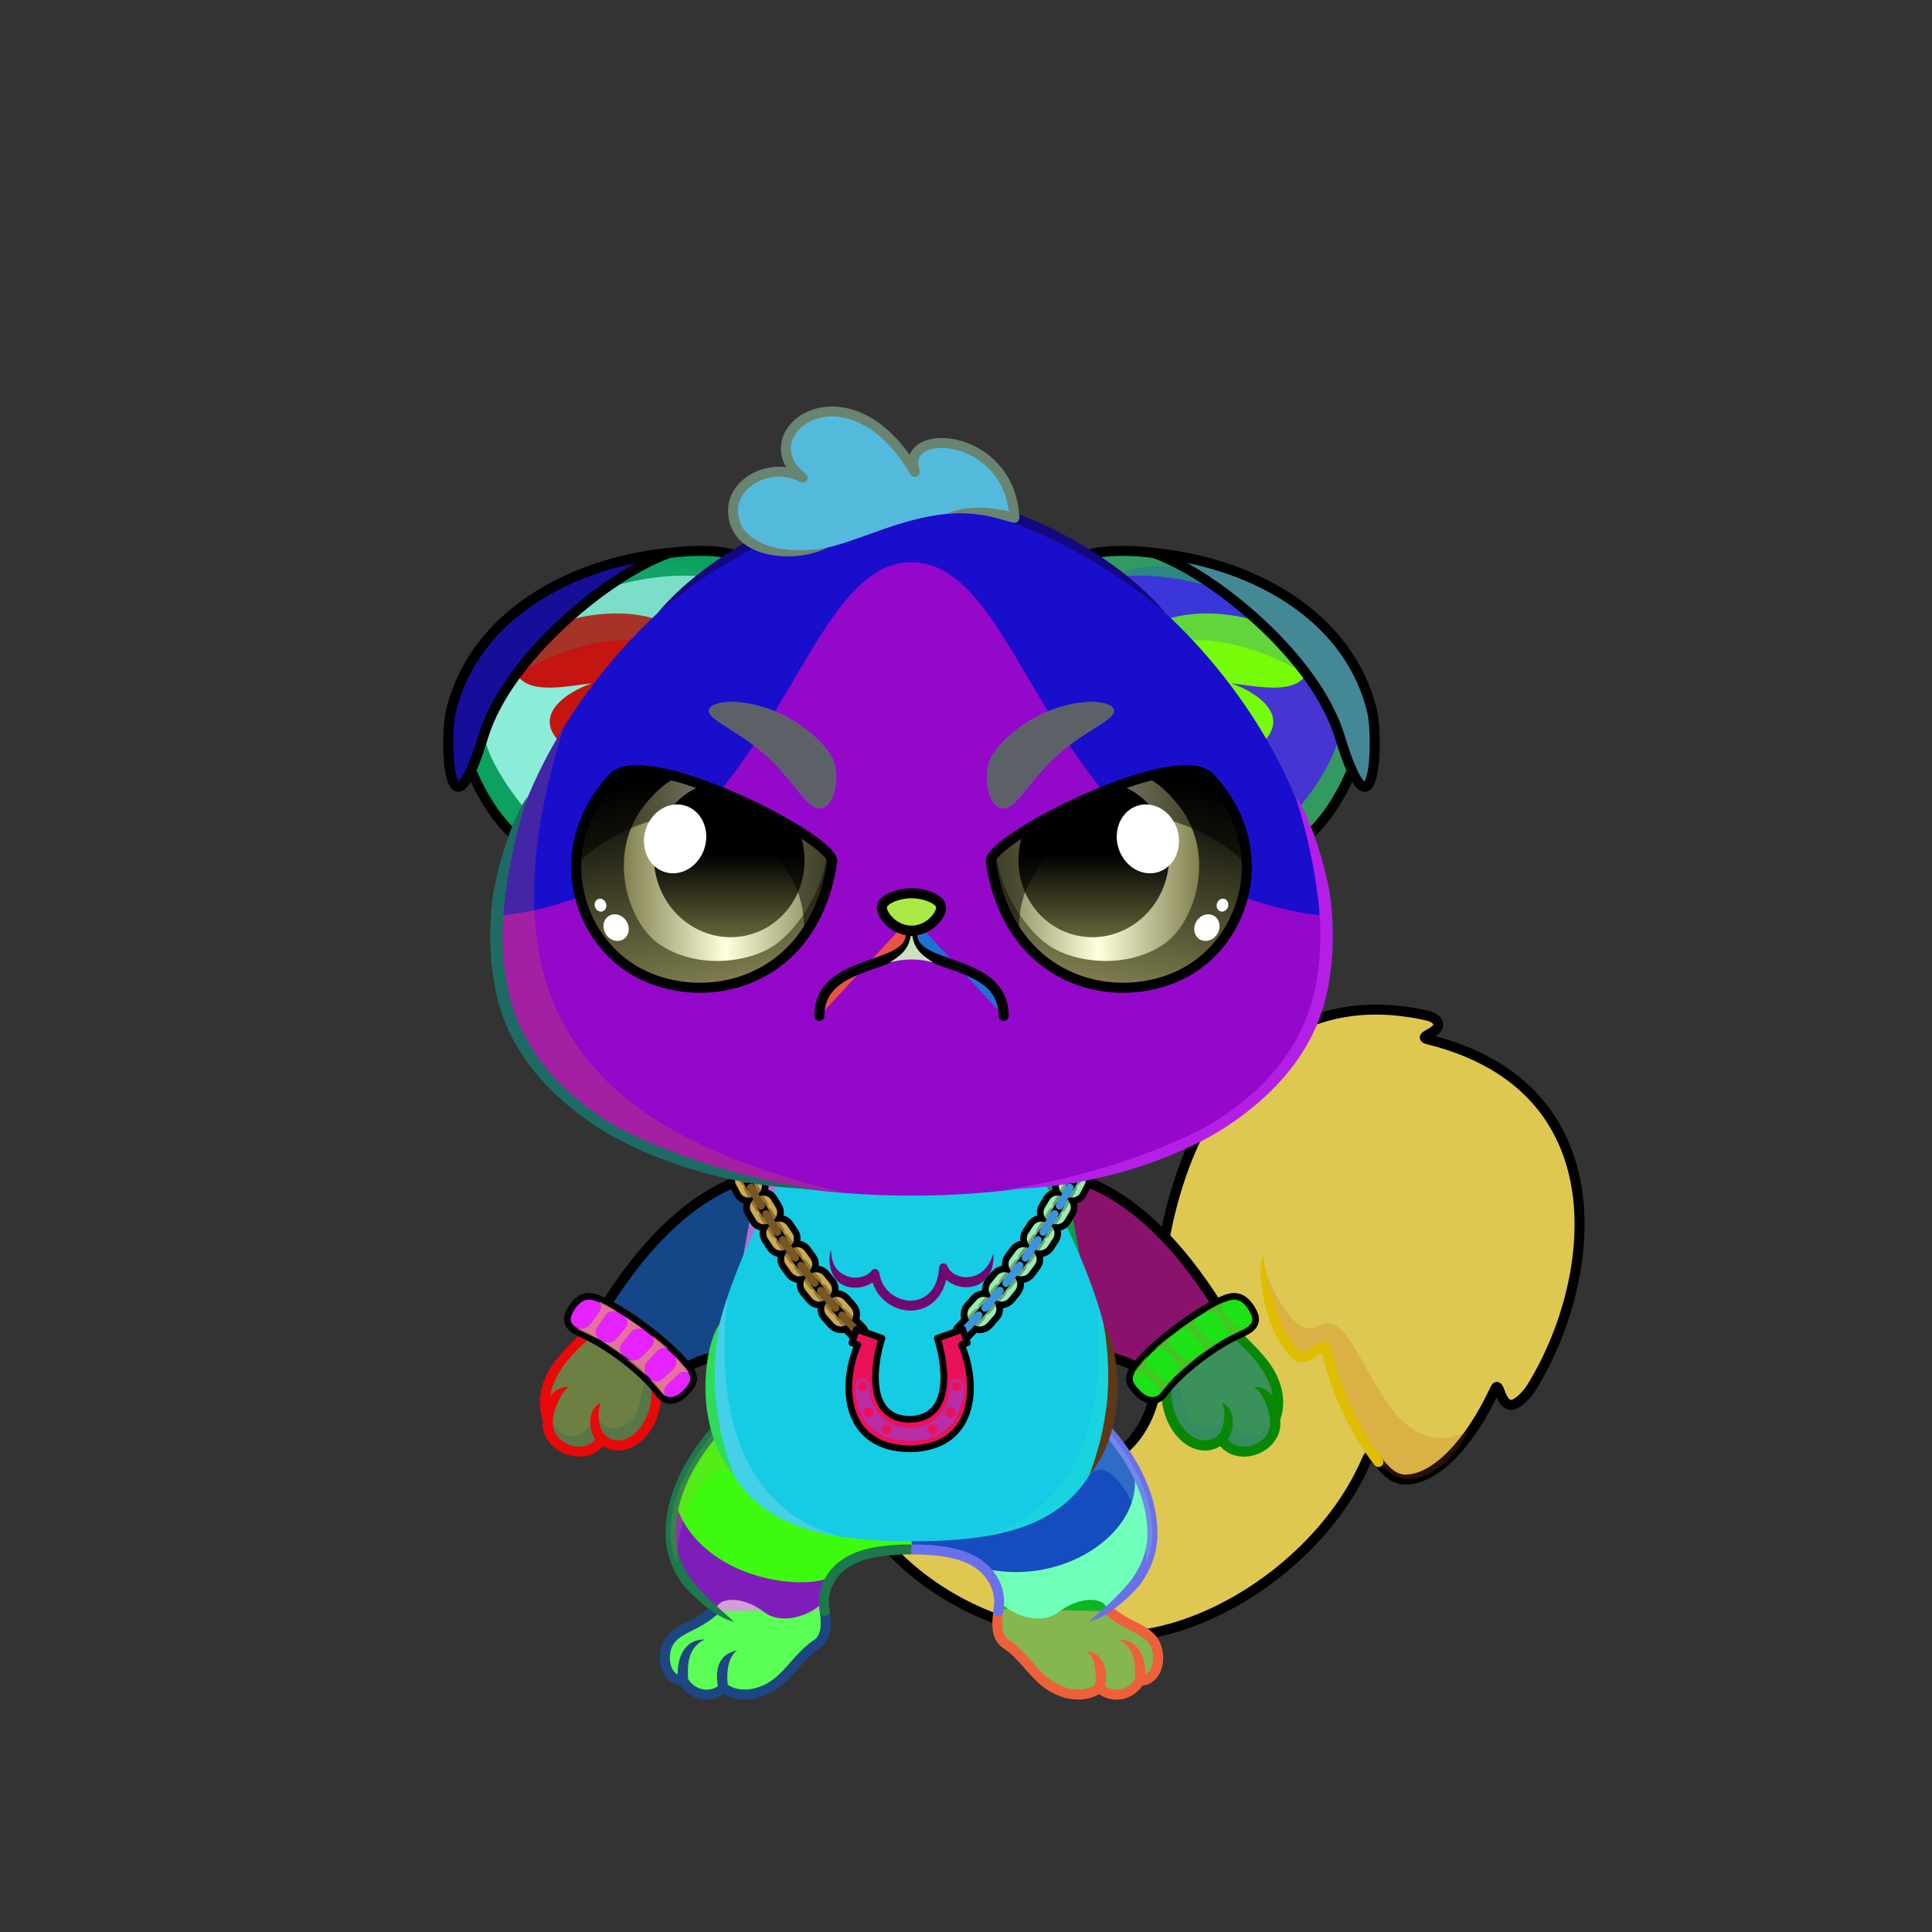 <svg xmlns="http://www.w3.org/2000/svg" xmlns:xlink="http://www.w3.org/1999/xlink" style="shape-rendering:geometricPrecision; text-rendering:geometricPrecision; image-rendering:optimizeQuality; fill-rule:evenodd; clip-rule:evenodd" version="1.1" viewBox="0 0 29000 29000" xml:space="preserve"><rect x="0" y="0" width="29000" height="29000" fill="#333333" stroke="none"/><defs><style type="text/css">.HairBack-Cat0fil22 {fill:none}
.Tail-Cat5fil31 {fill:url(#Tail-Cat5id927)}
.Tail-Cat5fil14 {fill:black;fill-opacity:0.2}
.Tail-Cat5fil32 {fill:black;fill-rule:nonzero}
.Tail-Cat5fil22 {fill:none}
.Tail-Cat5str0 {stroke:black;stroke-width:150;stroke-linecap:round;stroke-linejoin:round}
.RightFoot-Cat2fil34 {fill:url(#RightFoot-Cat2id448)}
.RightFoot-Cat2fil14 {fill:black;fill-opacity:0.2}
.RightFoot-Cat2fil22 {fill:none}
.RightFoot-Cat2fil32 {fill:black;fill-rule:nonzero}
.RightLeg-Cat0fil36 {fill:url(#RightLeg-Cat0id383)}
.RightLeg-Cat0fil26 {fill:#fdfeff}
.RightLeg-Cat0fil32 {fill:black;fill-rule:nonzero}
.RightLeg-Cat0fil14 {fill:black;fill-opacity:0.2}
.LeftFoot-Cat2fil43 {fill:url(#LeftFoot-Cat2id634)}
.LeftFoot-Cat2fil14 {fill:black;fill-opacity:0.2}
.LeftFoot-Cat2fil22 {fill:none}
.LeftFoot-Cat2fil32 {fill:black;fill-rule:nonzero}
.LeftLeg-Cat0fil44 {fill:url(#LeftLeg-Cat0id193)}
.LeftLeg-Cat0fil26 {fill:#fdfeff}
.LeftLeg-Cat0fil32 {fill:black;fill-rule:nonzero}
.LeftLeg-Cat0fil14 {fill:black;fill-opacity:0.2}
.RightHand-Cat2fil48 {fill:url(#RightHand-Cat2id246)}
.RightHand-Cat2fil50 {fill:url(#RightHand-Cat2id439)}
.RightHand-Cat2fil14 {fill:black;fill-opacity:0.2}
.RightHand-Cat2fil22 {fill:none}
.RightHand-Cat2str0 {stroke:black;stroke-width:150;stroke-linecap:round;stroke-linejoin:round}
.RightPaw-Cat0fil26 {fill:#fdfeff}
.RightPaw-Cat0fil14 {fill:black;fill-opacity:0.2}
.RightPaw-Cat0fil32 {fill:black;fill-rule:nonzero}
.LeftHand-Cat2fil55 {fill:url(#LeftHand-Cat2id849)}
.LeftHand-Cat2fil58 {fill:url(#LeftHand-Cat2id207)}
.LeftHand-Cat2fil14 {fill:black;fill-opacity:0.2}
.LeftHand-Cat2fil22 {fill:none}
.LeftHand-Cat2str0 {stroke:black;stroke-width:150;stroke-linecap:round;stroke-linejoin:round}
.LeftPaw-Cat0fil26 {fill:#fdfeff}
.LeftPaw-Cat0fil14 {fill:black;fill-opacity:0.2}
.LeftPaw-Cat0fil32 {fill:black;fill-rule:nonzero}
.Body-Cat3fil62 {fill:url(#Body-Cat3id318)}
.Body-Cat3fil14 {fill:black;fill-opacity:0.2}
.Body-Cat3fil32 {fill:black;fill-rule:nonzero}
.Ears-Cat9fil117 {fill:url(#Ears-Cat9id356)}
.Ears-Cat9fil118 {fill:url(#Ears-Cat9id355)}
.Ears-Cat9fil14 {fill:black;fill-opacity:0.2}
.Ears-Cat9fil121 {fill:url(#Ears-Cat9id461)}
.Ears-Cat9fil122 {fill:url(#Ears-Cat9id186)}
.Ears-Cat9fil116 {fill:url(#Ears-Cat9id140)}
.Ears-Cat9str0 {stroke:black;stroke-width:150;stroke-linecap:round;stroke-linejoin:round}
.Ears-Cat9fil119 {fill:url(#Ears-Cat9id90)}
.Ears-Cat9fil120 {fill:url(#Ears-Cat9id109)}
.Ears-Cat9fil123 {fill:url(#Ears-Cat9id62)}
.Head-Cat4fil143 {fill:url(#Head-Cat4id35)}
.Head-Cat4fil144 {fill:url(#Head-Cat4id320)}
.Head-Cat4fil14 {fill:black;fill-opacity:0.2}
.Head-Cat4fil32 {fill:black;fill-rule:nonzero}
.Mouth-Cat4fil100 {fill:black}
.Mouth-Cat4fil22 {fill:none}
.Mouth-Cat4str0 {stroke:black;stroke-width:150;stroke-linecap:round;stroke-linejoin:round}
.Eyes-Cat10fil208 {fill:url(#Eyes-Cat10id891)}
.Eyes-Cat10fil209 {fill:url(#Eyes-Cat10id314)}
.Eyes-Cat10fil210 {fill:url(#Eyes-Cat10id511)}
.Eyes-Cat10fil157 {fill:black;fill-opacity:0.502}
.Eyes-Cat10fil152 {fill:white}
.Eyes-Cat10fil211 {fill:url(#Eyes-Cat10id890)}
.Eyes-Cat10fil212 {fill:url(#Eyes-Cat10id134)}
.Eyes-Cat10fil213 {fill:url(#Eyes-Cat10id384)}
.Eyes-Cat10fil155 {fill:#b9c2cf}
.Eyes-Cat10fil22 {fill:none}
.Eyes-Cat10str4 {stroke:black;stroke-width:150}
.Moustache-Cat0fil22 {fill:none}
.Nose-Cat0fil221 {fill:url(#Nose-Cat0id921)}
.Nose-Cat0str0 {stroke:black;stroke-width:150;stroke-linecap:round;stroke-linejoin:round}
.Hair-Cat1fil222 {fill:url(#Hair-Cat1id184)}
.Hair-Cat1fil32 {fill:black;fill-rule:nonzero}
.BraceletSilver-Mediumfil62new {fill:black;fill-opacity:0.4}
.BraceletSilver-Mediumfil61new {fill:url(#BraceletSilver-Mediumid671new);fill-rule:nonzero}
.BraceletSilver-Mediumstr4new {stroke:black;stroke-width:100}
.BraceletSilver-Mediumfil63new {fill:url(#BraceletSilver-Mediumid689new);fill-rule:nonzero}
.NecklaceLuckyfil249new {fill:url(#NecklaceLuckyid687new);fill-rule:nonzero}
.NecklaceLuckyfil251new {fill:url(#NecklaceLuckyid679new);fill-rule:nonzero}
.NecklaceLuckyfil252new {fill:url(#NecklaceLuckyid684new);fill-rule:nonzero}
.NecklaceLuckyfil253new {fill:url(#NecklaceLuckyid664new);fill-rule:nonzero}
.NecklaceLuckyfil254new {fill:url(#NecklaceLuckyid693new);fill-rule:nonzero}
.NecklaceLuckyfil255new {fill:#FF9933;fill-opacity:0.502}
.NecklaceLuckyfil223new {fill:black;fill-rule:nonzero}
.NecklaceLuckystr9new {stroke:black;stroke-width:200;stroke-linecap:round;stroke-linejoin:round}
.NecklaceLuckyfil250new {fill:none;fill-rule:nonzero}
.NecklaceLuckystr10new {stroke:black;stroke-width:100;stroke-linecap:round;stroke-linejoin:round;stroke-opacity:0.302}
.NecklaceLuckyfil33new {fill:none}
.NecklaceLuckystr3new {stroke:black;stroke-width:100;stroke-linecap:round;stroke-linejoin:round}
</style><linearGradient gradientUnits="objectBoundingBox" id="Tail-Cat5id927" x1="26.303%" x2="73.697%" xlink:href="#Tail-Cat5id925" y1="80.656%" y2="19.344%">
  </linearGradient><linearGradient gradientUnits="userSpaceOnUse" id="RightFoot-Cat2id448" x1="16353.3" x2="16006.4" y1="25487.2" y2="23702.7">
   <stop offset="0" style="stop-opacity:1; stop-color:#b9c2cf"/>
   <stop offset="0.369" style="stop-opacity:1; stop-color:#c28432"/>
   <stop offset="0.69" style="stop-opacity:1; stop-color:#e8a247"/>
   <stop offset="1" style="stop-opacity:1; stop-color:#e8a247"/>
  </linearGradient><linearGradient gradientUnits="userSpaceOnUse" id="RightLeg-Cat0id383" x1="15490.3" x2="15490.3" xlink:href="#RightLeg-Cat0id19" y1="24284.1" y2="21188.2">
  </linearGradient><linearGradient gradientUnits="userSpaceOnUse" id="LeftFoot-Cat2id634" x1="10992.4" x2="11375.5" xlink:href="#LeftFoot-Cat2id448" y1="25464.3" y2="23725.6">
  </linearGradient><linearGradient gradientUnits="userSpaceOnUse" id="LeftLeg-Cat0id193" x1="11873.5" x2="11873.5" xlink:href="#LeftLeg-Cat0id19" y1="24284.1" y2="21188.2">
  </linearGradient><linearGradient gradientUnits="objectBoundingBox" id="RightHand-Cat2id246" x1="31.472%" x2="68.528%" y1="2.001%" y2="97.999%">
   <stop offset="0" style="stop-opacity:1; stop-color:#c28432"/>
   <stop offset="0.878" style="stop-opacity:1; stop-color:#e8a247"/>
   <stop offset="1" style="stop-opacity:1; stop-color:#e8a247"/>
  </linearGradient><linearGradient gradientUnits="userSpaceOnUse" id="RightHand-Cat2id439" x1="16555.8" x2="16979.3" xlink:href="#RightHand-Cat2id5" y1="17720.6" y2="19301.2">
  </linearGradient><linearGradient gradientUnits="objectBoundingBox" id="LeftHand-Cat2id849" x1="71.948%" x2="28.052%" xlink:href="#LeftHand-Cat2id246" y1="2.195%" y2="97.804%">
  </linearGradient><linearGradient gradientUnits="userSpaceOnUse" id="LeftHand-Cat2id207" x1="9964.1" x2="9964.1" xlink:href="#LeftHand-Cat2id5" y1="18017.8" y2="20836.4">
  </linearGradient><linearGradient gradientUnits="objectBoundingBox" id="Body-Cat3id318" x1="50%" x2="50%" xlink:href="#Body-Cat3id36" y1="0%" y2="100%">
  </linearGradient><linearGradient gradientUnits="userSpaceOnUse" id="Ears-Cat9id356" x1="7853.88" x2="10309.3" y1="9105.21" y2="12094.5">
   <stop offset="0" style="stop-opacity:1; stop-color:#DBA7A7"/>
   <stop offset="1" style="stop-opacity:1; stop-color:#8A3030"/>
  </linearGradient><linearGradient gradientUnits="userSpaceOnUse" id="Ears-Cat9id355" x1="7827.54" x2="10166.7" xlink:href="#Ears-Cat9id114" y1="9838.47" y2="10590.4">
  </linearGradient><linearGradient gradientUnits="userSpaceOnUse" id="Ears-Cat9id461" x1="19510" x2="17054.6" xlink:href="#Ears-Cat9id356" y1="9105.2" y2="12094.5">
  </linearGradient><linearGradient gradientUnits="userSpaceOnUse" id="Ears-Cat9id186" x1="19536.3" x2="17197.2" xlink:href="#Ears-Cat9id114" y1="9838.91" y2="10589.9">
  </linearGradient><linearGradient gradientUnits="userSpaceOnUse" id="Ears-Cat9id140" x1="6892.09" x2="11136.6" xlink:href="#Ears-Cat9id18" y1="9709.53" y2="11389.7">
  </linearGradient><linearGradient gradientUnits="userSpaceOnUse" id="Ears-Cat9id90" x1="8188.36" x2="8590.86" xlink:href="#Ears-Cat9id18" y1="8324.26" y2="11785.8">
  </linearGradient><linearGradient gradientUnits="userSpaceOnUse" id="Ears-Cat9id109" x1="20471.8" x2="16227.3" xlink:href="#Ears-Cat9id18" y1="9709.33" y2="11389.9">
  </linearGradient><linearGradient gradientUnits="userSpaceOnUse" id="Ears-Cat9id62" x1="19174.5" x2="18774.1" xlink:href="#Ears-Cat9id18" y1="8324.89" y2="11785.2">
  </linearGradient><linearGradient gradientUnits="userSpaceOnUse" id="Head-Cat4id35" x1="13681.9" x2="13681.9" y1="17936.7" y2="7484.8">
   <stop offset="0" style="stop-opacity:1; stop-color:#c28432"/>
   <stop offset="0.4" style="stop-opacity:1; stop-color:#e8a247"/>
   <stop offset="1" style="stop-opacity:1; stop-color:#ffc375"/>
  </linearGradient><linearGradient gradientUnits="userSpaceOnUse" id="Head-Cat4id320" x1="13681.9" x2="13681.9" xlink:href="#Head-Cat4id230" y1="8439.82" y2="17946.7">
  </linearGradient><linearGradient gradientUnits="userSpaceOnUse" id="Eyes-Cat10id891" x1="10884.2" x2="10257" xlink:href="#Eyes-Cat10id27" y1="14816.5" y2="11570.1">
  </linearGradient><linearGradient gradientUnits="userSpaceOnUse" id="Eyes-Cat10id314" x1="9363.74" x2="12410.6" xlink:href="#Eyes-Cat10id57" y1="13043.4" y2="13043.4">
  </linearGradient><linearGradient gradientUnits="userSpaceOnUse" id="Eyes-Cat10id511" x1="10946.1" x2="10946.1" xlink:href="#Eyes-Cat10id384" y1="11784.3" y2="14068.5">
  </linearGradient><linearGradient gradientUnits="userSpaceOnUse" id="Eyes-Cat10id890" x1="16479.7" x2="17106.8" xlink:href="#Eyes-Cat10id27" y1="14816.5" y2="11570.1">
  </linearGradient><linearGradient gradientUnits="userSpaceOnUse" id="Eyes-Cat10id134" x1="14953.3" x2="18000.1" xlink:href="#Eyes-Cat10id57" y1="13043.4" y2="13043.4">
  </linearGradient><linearGradient gradientUnits="userSpaceOnUse" id="Nose-Cat0id921" x1="13681.9" x2="13681.9" y1="13407.9" y2="13968.6">
   <stop offset="0" style="stop-opacity:1; stop-color:#FFCCCC"/>
   <stop offset="1" style="stop-opacity:1; stop-color:#DB9092"/>
  </linearGradient><linearGradient gradientUnits="userSpaceOnUse" id="Hair-Cat1id184" x1="13114.7" x2="13114.7" xlink:href="#Hair-Cat1id49" y1="8288.21" y2="6176.03">
  </linearGradient><linearGradient gradientUnits="userSpaceOnUse" id="BraceletSilver-Mediumid671new" x1="8777.29" x2="10151.7" xlink:href="#BraceletSilver-Mediumid670new" y1="19683.8" y2="20796.7">
  </linearGradient><linearGradient gradientUnits="userSpaceOnUse" id="BraceletSilver-Mediumid689new" x1="18586.5" x2="17212.2" xlink:href="#BraceletSilver-Mediumid670new" y1="19683.8" y2="20796.7">
  </linearGradient><linearGradient gradientUnits="userSpaceOnUse" id="NecklaceLuckyid687new" x1="12449" x2="11014.8" xlink:href="#NecklaceLuckyid664new" y1="19544.4" y2="17097.7">
  </linearGradient><linearGradient gradientUnits="userSpaceOnUse" id="NecklaceLuckyid679new" x1="12569.9" x2="11069.6" xlink:href="#NecklaceLuckyid664new" y1="19664.7" y2="17105.2">
  </linearGradient><linearGradient gradientUnits="userSpaceOnUse" id="NecklaceLuckyid684new" x1="16314.7" x2="14880.4" xlink:href="#NecklaceLuckyid664new" y1="19544.4" y2="17097.7">
  </linearGradient><linearGradient gradientUnits="userSpaceOnUse" id="NecklaceLuckyid693new" x1="13409.8" x2="13897.9" y1="21756" y2="19977.9">
   <stop offset="0" style="stop-opacity:1; stop-color:#CC9933"/>
   <stop offset="0.322" style="stop-opacity:1; stop-color:#FFF98F"/>
   <stop offset="0.62" style="stop-opacity:1; stop-color:#FFFFFC"/>
   <stop offset="0.831" style="stop-opacity:1; stop-color:#FFF982"/>
   <stop offset="1" style="stop-opacity:1; stop-color:#CC9933"/>
  </linearGradient><linearGradient gradientUnits="objectBoundingBox" id="Tail-Cat5id925" x1="56.92%" x2="43.08%" y1="93.429%" y2="6.571%">
   <stop offset="0" style="stop-opacity:1; stop-color:#c28432"/>
   <stop offset="1" style="stop-opacity:1; stop-color:#ffc375"/>
  </linearGradient><linearGradient gradientUnits="userSpaceOnUse" id="RightLeg-Cat0id19" x1="15490.3" x2="15490.3" y1="24284.1" y2="21188.2">
   <stop offset="0" style="stop-opacity:1; stop-color:#ffc375"/>
   <stop offset="0.439" style="stop-opacity:1; stop-color:#ffc375"/>
   <stop offset="1" style="stop-opacity:1; stop-color:#e8a247"/>
  </linearGradient><linearGradient gradientUnits="userSpaceOnUse" id="LeftFoot-Cat2id448" x1="16353.3" x2="16006.4" y1="25487.2" y2="23702.7">
   <stop offset="0" style="stop-opacity:1; stop-color:#b9c2cf"/>
   <stop offset="0.369" style="stop-opacity:1; stop-color:#c28432"/>
   <stop offset="0.69" style="stop-opacity:1; stop-color:#e8a247"/>
   <stop offset="1" style="stop-opacity:1; stop-color:#e8a247"/>
  </linearGradient><linearGradient gradientUnits="userSpaceOnUse" id="LeftLeg-Cat0id19" x1="15490.3" x2="15490.3" y1="24284.1" y2="21188.2">
   <stop offset="0" style="stop-opacity:1; stop-color:#ffc375"/>
   <stop offset="0.439" style="stop-opacity:1; stop-color:#ffc375"/>
   <stop offset="1" style="stop-opacity:1; stop-color:#e8a247"/>
  </linearGradient><linearGradient gradientUnits="objectBoundingBox" id="RightHand-Cat2id5" x1="50%" x2="50%" y1="0%" y2="100%">
   <stop offset="0" style="stop-opacity:1; stop-color:#b9c2cf"/>
   <stop offset="1" style="stop-opacity:1; stop-color:#f2f3f5"/>
  </linearGradient><linearGradient gradientUnits="objectBoundingBox" id="LeftHand-Cat2id246" x1="31.472%" x2="68.528%" y1="2.001%" y2="97.999%">
   <stop offset="0" style="stop-opacity:1; stop-color:#c28432"/>
   <stop offset="0.878" style="stop-opacity:1; stop-color:#e8a247"/>
   <stop offset="1" style="stop-opacity:1; stop-color:#e8a247"/>
  </linearGradient><linearGradient gradientUnits="objectBoundingBox" id="LeftHand-Cat2id5" x1="50%" x2="50%" y1="0%" y2="100%">
   <stop offset="0" style="stop-opacity:1; stop-color:#b9c2cf"/>
   <stop offset="1" style="stop-opacity:1; stop-color:#f2f3f5"/>
  </linearGradient><linearGradient gradientUnits="userSpaceOnUse" id="Body-Cat3id36" x1="13681.9" x2="13681.9" y1="17936.7" y2="7484.8">
   <stop offset="0" style="stop-opacity:1; stop-color:#c28432"/>
   <stop offset="0.031" style="stop-opacity:1; stop-color:#c28432"/>
   <stop offset="0.529" style="stop-opacity:1; stop-color:#e8a247"/>
   <stop offset="1" style="stop-opacity:1; stop-color:#ffc375"/>
  </linearGradient><linearGradient gradientUnits="userSpaceOnUse" id="Ears-Cat9id114" x1="7986.1" x2="9822.34" y1="9926.47" y2="10545.7">
   <stop offset="0" style="stop-opacity:1; stop-color:#E4BBB9"/>
   <stop offset="1" style="stop-opacity:1; stop-color:#B88383"/>
  </linearGradient><linearGradient gradientUnits="userSpaceOnUse" id="Ears-Cat9id18" x1="10235.1" x2="10235.1" y1="19681.2" y2="17649.5">
   <stop offset="0" style="stop-opacity:1; stop-color:#f2f3f5"/>
   <stop offset="1" style="stop-opacity:1; stop-color:#b9c2cf"/>
  </linearGradient><linearGradient gradientUnits="userSpaceOnUse" id="Head-Cat4id230" x1="13681.9" x2="13681.9" y1="13028.8" y2="17278">
   <stop offset="0" style="stop-opacity:1; stop-color:#fdfeff"/>
   <stop offset="0.659" style="stop-opacity:1; stop-color:#fdfeff"/>
   <stop offset="1" style="stop-opacity:1; stop-color:#e4ebf2"/>
  </linearGradient><linearGradient gradientUnits="userSpaceOnUse" id="Eyes-Cat10id27" x1="16937.6" x2="16937.6" y1="14961.3" y2="11448.6">
   <stop offset="0" style="stop-opacity:1; stop-color:#80804f"/>
   <stop offset="1" style="stop-opacity:1; stop-color:black"/>
  </linearGradient><linearGradient gradientUnits="objectBoundingBox" id="Eyes-Cat10id57" x1="100%" x2="0%" y1="50%" y2="50%">
   <stop offset="0" style="stop-opacity:1; stop-color:#80804f"/>
   <stop offset="0.502" style="stop-opacity:1; stop-color:#ffffde"/>
   <stop offset="1" style="stop-opacity:1; stop-color:#80804f"/>
  </linearGradient><linearGradient gradientUnits="userSpaceOnUse" id="Eyes-Cat10id384" x1="16417.8" x2="16417.8" y1="11784.3" y2="14068.5">
   <stop offset="0" style="stop-opacity:1; stop-color:black"/>
   <stop offset="0.45" style="stop-opacity:1; stop-color:black"/>
   <stop offset="1" style="stop-opacity:1; stop-color:#66663a"/>
  </linearGradient><linearGradient gradientUnits="userSpaceOnUse" id="Hair-Cat1id49" x1="13715.8" x2="13715.8" y1="6802.99" y2="8218.57">
   <stop offset="0" style="stop-opacity:1; stop-color:#e693a3"/>
   <stop offset="1" style="stop-opacity:1; stop-color:#ffbcc9"/>
  </linearGradient><linearGradient gradientUnits="userSpaceOnUse" id="BraceletSilver-Mediumid670new" x1="8123.49" x2="10221.1" y1="19753" y2="20731.2">
   <stop offset="0" style="stop-opacity:1; stop-color:#ADA8A8"/>
   <stop offset="0.11" style="stop-opacity:1; stop-color:#EDE8E8"/>
   <stop offset="0.251" style="stop-opacity:1; stop-color:#FFFFFC"/>
   <stop offset="0.471" style="stop-opacity:1; stop-color:#DBD4D4"/>
   <stop offset="0.78" style="stop-opacity:1; stop-color:#403838"/>
   <stop offset="1" style="stop-opacity:1; stop-color:#BDB3B3"/>
  </linearGradient><linearGradient gradientUnits="userSpaceOnUse" id="NecklaceLuckyid664new" x1="16259.9" x2="14759.5" y1="19664.7" y2="17105.2">
   <stop offset="0" style="stop-opacity:1; stop-color:#FEF98B"/>
   <stop offset="0.212" style="stop-opacity:1; stop-color:#FFFFFC"/>
   <stop offset="0.42" style="stop-opacity:1; stop-color:#FFF982"/>
   <stop offset="1" style="stop-opacity:1; stop-color:#CC9933"/>
  </linearGradient></defs><g id="HairBack-Cat0">
 <animateTransform additive="sum" attributeName="transform" dur="10" repeatCount="indefinite" type="translate" values="0;0 200;0;0 200;0;0 200;0;0 200;0"/>
  <rect class="HairBack-Cat0fil22" height="890" width="890" x="13237" y="6590"/>
 </g><g id="Tail-Cat5">
  <path class="Tail-Cat5fil31" d="M12493 21526c-108,-680 356,-1318 1035,-1426 680,-108 1318,356 1426,1035 72,449 608,789 1013,871 739,150 1483,-534 1408,-1680 -158,-2421 1027,-5777 4064,-5078 111,31 166,90 145,159 -33,107 -311,154 -146,195 2925,724 2687,3276 1452,5366 -27,45 -121,128 -214,120 -167,-15 -170,-375 -233,-240 -388,832 -900,1361 -1351,1361 -340,-1 -479,-524 -569,-313 -571,1351 -2022,2423 -3323,2632 -1260,201 -2607,-168 -3570,-1011 -591,-519 -1010,-1199 -1137,-1991z" style="fill:#bd208a"/>
  <path class="Tail-Cat5fil14" d="M12493 21526c-26,-167 -18,-332 19,-487 213,-178 462,-344 585,-418 304,-15 814,942 1117,926 875,2545 4568,3180 6172,593 -8,32 -18,63 -27,94 -653,1189 -1969,2103 -3159,2294 -1260,201 -2607,-168 -3570,-1011 -591,-519 -1010,-1199 -1137,-1991z" style="fill:#f2e281"/>
  <path class="Tail-Cat5fil22 Tail-Cat5str0" d="M12493 21526c-108,-680 356,-1318 1035,-1426 680,-108 1318,356 1426,1035 72,449 608,789 1013,871 739,150 1483,-534 1408,-1680 -158,-2421 1027,-5777 4064,-5078 111,31 166,90 145,159 -33,107 -311,154 -146,195 2925,724 2530,3652 1546,5232 -66,105 -215,262 -308,254 -167,-15 -170,-375 -233,-240 -388,832 -900,1361 -1351,1361 -340,-1 -479,-524 -569,-313 -571,1351 -2022,2423 -3323,2632 -1260,201 -2607,-168 -3570,-1011 -591,-519 -1010,-1199 -1137,-1991z" style="fill:#dec851"/>
  <path class="Tail-Cat5fil14" d="M22029 21494c-153,311 -399,598 -760,695 -667,178 -1177,-1232 -1355,-1898 -68,-160 -245,81 -398,75 -284,-206 -410,-617 -481,-903 -14,-55 -63,-427 -73,-471 79,276 473,1128 815,914 670,-419 881,2197 2252,1588z" style="fill:#c75612"/>
  <path class="Tail-Cat5fil32" d="M20750 21900c25,33 19,80 -14,105 -33,25 -80,19 -105,-14 -170,-223 -337,-492 -482,-803 -123,-262 -229,-555 -309,-878 -15,9 -32,20 -50,32 -116,74 -262,168 -396,42 -103,-97 -205,-253 -290,-447 -56,-127 -267,-730 -144,-1113 27,388 227,930 281,1054 77,174 167,314 256,397 48,46 139,-13 212,-59 45,-30 85,-56 126,-65 70,-17 121,3 142,90 77,324 184,619 308,884 140,301 302,561 465,775z" style="fill:#dfbe02"/>
 </g><g id="RightFoot-Cat2">
  <path class="RightFoot-Cat2fil34" d="M17107 25230c-124,214 -404,285 -611,106 -71,70 -277,145 -526,65 -410,-131 -508,-461 -851,-710 -221,-159 -124,-477 -114,-668 364,340 783,-165 1076,-248 374,-102 737,158 534,413 199,95 520,237 673,411 169,192 121,631 -181,631z" style="fill:#0eb522"/>
  <path class="RightFoot-Cat2fil14" d="M17107 25230c-124,214 -404,285 -611,106 -71,70 -277,145 -526,65 -410,-131 -518,-492 -872,-726 -156,-103 -135,-387 -103,-573 18,-14 37,-27 56,-38 -60,533 1445,1528 1433,860 214,342 596,186 545,-150 127,134 271,-14 143,-274 182,62 215,288 209,441 -17,153 -106,289 -274,289z" style="fill:#03f610"/>
  <path class="RightFoot-Cat2fil22" d="M16655 24186c278,231 480,239 633,413 169,192 121,631 -181,631 -124,214 -404,285 -611,106 -71,70 -277,145 -526,65 -410,-131 -520,-489 -872,-726 -156,-105 -138,-331 -109,-524" style="fill:#85b650"/>
  <path class="RightFoot-Cat2fil32" d="M16703 24128c-31,-26 -78,-22 -105,10 -27,31 -22,79 9,105 144,120 266,182 373,236 100,50 184,92 252,169 81,92 97,256 55,370 -18,49 -49,94 -96,118 7,-269 -115,-534 -402,-526 186,95 268,253 247,592 -49,79 -127,137 -220,155 -79,15 -160,-2 -228,-45 38,-218 10,-484 -289,-538 139,98 163,330 142,511 -32,29 -98,60 -189,72 -75,9 -164,4 -260,-27 -221,-71 -352,-219 -489,-375 -104,-118 -211,-239 -363,-342 -57,-38 -82,-102 -91,-176 -11,-85 -1,-183 13,-274 15,-98 -130,-119 -144,-22 -16,102 -31,212 -18,314 14,114 57,216 157,282 136,92 236,206 333,317 151,171 295,335 557,419 119,38 230,44 323,32 93,-11 171,-41 226,-75 103,70 225,98 348,74 125,-24 233,-98 305,-202 136,-15 232,-107 279,-232 61,-166 34,-387 -84,-521 -86,-98 -183,-147 -296,-204 -100,-50 -214,-108 -345,-217z" style="fill:#ee603a"/>
 </g><g id="LeftFoot-Cat2">
  <path class="LeftFoot-Cat2fil43" d="M10257 25230c124,214 404,285 611,106 71,70 277,145 526,65 410,-131 508,-461 851,-710 221,-159 124,-477 114,-668 -364,340 -783,-165 -1076,-248 -374,-102 -737,158 -535,413 -198,95 -519,237 -672,411 -169,192 -121,631 181,631z" style="fill:#d49dd3"/>
  <path class="LeftFoot-Cat2fil14" d="M10257 25230c124,214 404,285 611,106 71,70 277,145 526,65 410,-131 518,-492 871,-726 157,-103 136,-387 103,-573 -17,-14 -36,-27 -55,-38 60,533 -1445,1528 -1434,860 -213,342 -595,186 -544,-150 -127,134 -271,-14 -143,-274 -182,62 -215,288 -209,441 17,153 106,289 274,289z" style="fill:#12cb01"/>
  <path class="LeftFoot-Cat2fil22" d="M10708 24186c-277,231 -480,239 -632,413 -169,192 -121,631 181,631 124,214 404,285 611,106 71,70 277,145 526,65 410,-131 520,-489 871,-726 156,-105 139,-331 110,-524" style="fill:#5afe55"/>
  <path class="LeftFoot-Cat2fil32" d="M10660 24128c32,-26 79,-22 106,10 26,31 22,79 -10,105 -143,120 -266,182 -373,236 -99,50 -183,92 -251,169 -81,92 -97,256 -55,370 18,49 49,94 96,118 -7,-269 115,-534 402,-526 -186,95 -268,253 -247,592 49,79 127,137 220,155 79,15 160,-2 228,-45 -39,-218 -11,-484 289,-538 -139,98 -163,330 -142,511 31,29 98,60 189,72 75,9 163,4 259,-27 222,-71 353,-219 490,-375 104,-118 210,-239 363,-342 56,-38 82,-102 91,-176 11,-85 0,-183 -14,-274 -14,-98 131,-119 145,-22 16,102 31,212 18,314 -14,114 -58,216 -157,282 -136,92 -236,206 -333,317 -151,171 -296,335 -557,419 -119,38 -230,44 -323,32 -93,-11 -171,-41 -226,-75 -103,70 -226,98 -349,74 -124,-24 -233,-98 -304,-202 -136,-15 -232,-107 -279,-232 -61,-166 -34,-387 84,-521 86,-98 183,-147 296,-204 100,-50 214,-108 344,-217z" style="fill:#1d4682"/>
 </g><g id="RightLeg-Cat0">
  <path class="RightLeg-Cat0fil36" d="M13682 23259c428,0 1377,183 1321,776 215,222 637,350 896,149 312,-243 712,-232 720,-12 370,-265 678,-701 680,-1146 2,-860 -666,-1598 -969,-1838 -621,860 -1470,1269 -2648,1328l0 743z" style="fill:#154cbe"/>
  <path class="RightLeg-Cat0fil26" d="M14726 23532c179,119 298,292 277,513 215,222 637,350 896,149 312,-243 712,-232 720,-12 370,-265 678,-711 680,-1156 1,-384 -132,-743 -305,-1045 295,935 -992,1876 -2268,1551z" style="fill:#6fffb8"/>
  <path class="RightLeg-Cat0fil32" d="M14990 24254c62,5 73,-66 79,-154 8,-118 -4,-261 -94,-417 0,-1 -1,-3 -2,-4 -100,-171 -247,-296 -460,-378 -208,-80 -478,-119 -831,-119l0 150c335,0 588,36 777,108 180,69 302,173 385,314 0,2 1,3 2,4 67,116 86,244 75,332 -9,68 -10,89 -11,105 -4,48 44,56 80,59zm1296 -3006c175,140 477,451 691,859 144,272 248,587 247,919 -1,245 -87,464 -218,653 -154,223 -454,481 -660,663 306,-60 713,-477 783,-578 147,-211 244,-458 244,-738 2,-360 -110,-698 -263,-989 -227,-430 -547,-760 -734,-907l-46 58 -44 60 0 0z" style="fill:#6a70ea"/>
  <path class="RightLeg-Cat0fil14" d="M17192 23490c67,-148 106,-305 107,-464 2,-775 -541,-1451 -869,-1752l-157 727c26,48 52,95 79,143 387,-413 947,879 840,1346z" style="fill:#93ece5"/>
 </g><g id="LeftLeg-Cat0">
  <path class="LeftLeg-Cat0fil44" d="M13682 23259c-428,0 -1377,183 -1321,776 -215,222 -637,350 -896,149 -312,-243 -712,-232 -720,-12 -370,-265 -679,-701 -680,-1146 -2,-860 666,-1598 969,-1838 621,860 1470,1269 2648,1328l0 743z" style="fill:#3efa0f"/>
  <path class="LeftLeg-Cat0fil26" d="M12496 23650c-96,103 -150,240 -135,395 -215,222 -637,350 -896,149 -312,-243 -712,-232 -720,-12 -500,-358 -806,-1009 -607,-1618 386,1194 2040,1329 2358,1086z" style="fill:#7f1dbb"/>
  <path class="LeftLeg-Cat0fil32" d="M12374 24254c-62,5 -74,-66 -80,-154 -7,-118 4,-261 94,-417 1,-1 2,-3 3,-4 100,-171 247,-296 460,-378 208,-80 478,-119 831,-119l0 150c-335,0 -588,36 -777,108 -180,69 -303,173 -385,314 -1,2 -1,3 -2,4 -67,116 -86,244 -75,332 9,68 10,89 11,105 4,48 -44,56 -80,59zm-1296 -3006c-176,140 -477,451 -692,859 -143,272 -247,587 -246,919 1,245 87,464 218,653 154,223 454,481 660,663 -306,-60 -713,-477 -784,-578 -146,-211 -243,-458 -244,-738 -1,-360 110,-698 264,-989 226,-430 547,-760 734,-907l46 58 44 60 0 0z" style="fill:#1d784b"/>
  <path class="LeftLeg-Cat0fil14" d="M10172 23490c-67,-148 -106,-305 -107,-464 -2,-775 540,-1451 869,-1752l157 727c-26,48 -53,95 -79,143 -388,-413 -947,879 -840,1346z" style="fill:#a9b43d"/>
 </g><g id="RightHand-Cat2">
 <animateTransform additive="sum" attributeName="transform" dur="10" repeatCount="indefinite" type="translate" values="0;0 200;0;0 200;0;0 200;0;0 200;0"/>
  <path class="RightHand-Cat2fil48" d="M16231 17709c1007,345 1819,1401 2257,2165 289,504 -636,1265 -911,1014 -627,-574 -1209,-620 -1689,-543 -742,120 -1353,-1920 -931,-2545 422,-21 934,-40 1274,-91z" style="fill:#0a9e49"/>
  <path class="RightHand-Cat2fil50" d="M16231 17709c520,178 988,546 1380,966 157,763 -773,729 -1017,478 -363,-372 -144,-1106 -687,-1408 118,-10 228,-22 324,-36z" style="fill:#cbba46"/>
  <path class="RightHand-Cat2fil14" d="M17512 20830c-602,-518 -1160,-559 -1624,-485 -171,28 -335,-59 -481,-217 -325,-472 753,-1098 1039,-656 261,403 734,847 1111,1126 -2,93 16,193 -45,232l0 0 0 0z" style="fill:#da6429"/>
  <path class="RightHand-Cat2fil22 RightHand-Cat2str0" d="M16477 20333c340,47 711,200 1100,555 275,251 1152,-509 864,-1013 -438,-763 -1203,-1821 -2210,-2166 -90,-31 -172,-59 -246,-84" style="fill:#8b126c"/>
 </g><g id="LeftHand-Cat2">
 <animateTransform additive="sum" attributeName="transform" dur="10" repeatCount="indefinite" type="translate" values="0;0 200;0;0 200;0;0 200;0;0 200;0"/>
  <path class="LeftHand-Cat2fil55" d="M11133 17709c-1007,345 -1819,1401 -2257,2165 -289,504 636,1265 911,1014 627,-574 1209,-620 1689,-543 742,120 1352,-1920 931,-2545 -422,-21 -934,-40 -1274,-91z" style="fill:#ac71d2"/>
  <path class="LeftHand-Cat2fil58" d="M10516 18018c-720,474 -1296,1256 -1640,1856 -46,80 -61,167 -53,255 56,61 669,593 1040,707 191,-163 494,-342 602,-390 -365,-206 -297,-903 93,-1071 760,-329 718,-1370 -42,-1357z" style="fill:#0748bd"/>
  <path class="LeftHand-Cat2fil14" d="M9852 20830c602,-518 1160,-559 1624,-485 171,28 335,-59 481,-217 325,-472 -753,-1098 -1039,-656 -261,403 -734,847 -1111,1126 2,93 -16,193 45,232l0 0 0 0z" style="fill:#348786"/>
  <path class="LeftHand-Cat2fil22 LeftHand-Cat2str0" d="M10887 20333c-340,47 -711,200 -1100,555 -275,251 -1153,-509 -864,-1013 438,-763 1203,-1821 2210,-2166 90,-31 171,-59 246,-84" style="fill:#154788"/>
 </g><g id="Body-Cat3">
 <animateTransform additive="sum" attributeName="transform" dur="10" repeatCount="indefinite" type="translate" values="0;0 200;0;0 200;0;0 200;0;0 200;0"/>
  <path class="Body-Cat3fil62" d="M13682 23135c-1548,0 -2752,-291 -2993,-1956 -147,-1014 391,-2287 991,-3420 634,80 1289,123 2002,142 713,-19 1367,-62 2002,-142 600,1133 1137,2406 991,3420 -242,1665 -1445,1956 -2993,1956z" style="fill:#16cce4"/>
  <path class="Body-Cat3fil14" d="M12621 23067c-1016,-156 -1749,-629 -1932,-1888 -75,-519 29,-1106 229,-1707 -223,2001 402,3257 1703,3595z" style="fill:#fde4f6"/>
  <path class="Body-Cat3fil32" d="M11012 22144c-250,-321 -348,-641 -397,-954 -59,-377 -24,-998 184,-1320 -78,421 -93,905 -36,1298 50,341 104,572 249,976z" style="fill:#2edc59"/>
  <path class="Body-Cat3fil14" d="M14743 23067c1016,-156 1749,-629 1932,-1888 75,-519 -29,-1106 -229,-1707 223,2001 -402,3257 -1703,3595z" style="fill:#23f2cb"/>
  <path class="Body-Cat3fil32" d="M16352 22144c250,-321 347,-641 397,-954 59,-377 24,-998 -184,-1320 78,421 93,905 36,1298 -50,341 -104,572 -249,976z" style="fill:#5e3917"/>
  <path class="Body-Cat3fil32" d="M12471 18763c14,91 4,321 274,403 104,32 268,2 338,-92 41,-54 108,-16 116,36 27,176 135,303 267,366 69,33 144,49 218,47 72,-3 143,-24 205,-65 110,-72 193,-210 207,-426 2,-41 34,-72 70,-69 27,2 48,21 57,48 49,115 191,166 298,160 199,-11 328,-149 389,-357 24,291 -131,492 -383,507 -114,6 -234,-31 -324,-111 -43,179 -134,303 -248,378 -81,53 -173,81 -267,84 -93,3 -187,-17 -273,-58 -141,-68 -261,-192 -318,-363 -112,73 -260,99 -386,60 -266,-81 -287,-393 -240,-548z" style="fill:#710870"/>
 </g><g id="RightPaw-Cat0">
 <animateTransform additive="sum" attributeName="transform" dur="10" repeatCount="indefinite" type="translate" values="0;0 200;0;0 200;0;0 200;0;0 200;0"/>
  <g id="_2842391375968">
   <path class="RightPaw-Cat0fil26" d="M17501 20836c-31,672 506,1059 828,766 253,397 884,103 809,-293 203,-535 -266,-1036 -634,-1325 -198,-64 -364,-248 -462,44 -114,341 -157,279 -402,398 -164,79 -11,352 -139,410z" style="fill:#3b915a"/>
   <path class="RightPaw-Cat0fil14" d="M17501 20836c-31,672 506,1059 828,766 341,429 911,24 753,-293 -65,297 -520,408 -657,-118 -113,412 -522,237 -614,26 -96,-216 -45,-462 -254,-619 -2,93 16,193 -45,232l0 0 0 1c-2,0 -3,1 -5,2l0 0 0 0 0 0 0 0 -1 1 0 0 0 0c-2,1 -3,2 -5,2z" style="fill:#217d76"/>
   <path class="RightPaw-Cat0fil32" d="M17437 20673c-79,-58 -168,63 -89,121 29,21 57,43 84,65 -4,302 99,551 246,712 55,61 118,109 183,144 146,76 312,82 454,-8 209,238 583,191 784,-34 86,-97 135,-221 116,-357 83,-234 46,-463 -52,-673 -133,-282 -403,-498 -588,-704 -34,-37 -181,-286 -215,-345 -58,-79 -178,10 -120,89 36,48 75,120 112,186 6,12 81,153 124,188 201,164 431,392 551,649 38,81 65,165 77,251 -53,-69 -156,-152 -275,-139 81,67 126,143 171,252 66,158 113,363 -12,503 -142,159 -412,205 -563,33 116,-164 118,-464 -80,-548 55,102 48,374 -55,477 -86,86 -222,119 -360,47 -49,-26 -97,-63 -141,-112 -129,-140 -218,-365 -207,-639 2,-22 -6,-44 -23,-60 -37,-34 -82,-68 -122,-98z" style="fill:#078703"/>
  </g>
 </g><g id="LeftPaw-Cat0">
 <animateTransform additive="sum" attributeName="transform" dur="10" repeatCount="indefinite" type="translate" values="0;0 200;0;0 200;0;0 200;0;0 200;0"/>
  <path class="LeftPaw-Cat0fil26" d="M9863 20836c31,672 -506,1059 -828,766 -253,397 -884,103 -809,-293 -203,-535 266,-1036 634,-1325 198,-64 364,-248 462,44 114,341 157,279 402,398 164,79 11,352 139,410z" style="fill:#6d7f42"/>
  <path class="LeftPaw-Cat0fil14" d="M9863 20836c31,672 -506,1059 -828,766 -341,429 -911,24 -754,-293 66,297 521,408 658,-118 113,412 522,237 614,26 95,-216 45,-462 254,-619 2,93 -16,193 45,232l0 0 0 1c2,0 3,1 5,2l0 0 0 0 0 0 0 0 0 1 1 0 0 0c1,1 3,2 5,2z" style="fill:#005859"/>
  <path class="LeftPaw-Cat0fil32" d="M9927 20673c79,-58 168,63 88,121 -28,21 -56,43 -83,65 4,302 -100,551 -246,712 -56,61 -118,109 -183,144 -146,76 -312,82 -454,-8 -209,238 -583,191 -784,-34 -86,-97 -135,-221 -116,-357 -83,-234 -46,-463 52,-673 133,-282 403,-498 588,-704 34,-37 180,-286 214,-345 59,-79 179,10 121,89 -36,48 -76,120 -112,186 -6,12 -81,153 -124,188 -201,164 -431,392 -551,649 -38,81 -66,165 -77,251 53,-69 156,-152 275,-139 -81,67 -126,143 -172,252 -65,158 -113,363 13,503 142,159 412,205 562,33 -115,-164 -117,-464 81,-548 -55,102 -48,374 55,477 86,86 222,119 359,47 50,-26 98,-63 142,-112 128,-140 218,-365 207,-639 -2,-22 6,-44 23,-60 37,-34 81,-68 122,-98z" style="fill:#e9080a"/>
 </g><g id="NecklaceLucky">
 <animateTransform additive="sum" attributeName="transform" dur="10" repeatCount="indefinite" type="translate" values="0;0 200;0;0 200;0;0 200;0;0 200;0"/>
  <g>
   <path class="NecklaceLuckyfil223new NecklaceLuckystr9new" d="M12921 19961c21,22 18,57 -3,78 -22,21 -57,22 -78,0 -46,-49 -93,-98 -139,-148 -24,14 -52,21 -80,20 -42,-1 -81,-19 -109,-50 -35,-38 -69,-76 -103,-115 -27,-31 -40,-72 -36,-113 3,-28 13,-54 29,-77 -10,-12 -19,-23 -29,-35 -25,13 -53,19 -81,17 -41,-2 -79,-21 -105,-53 -33,-39 -64,-78 -96,-117 -26,-32 -36,-73 -30,-113 5,-28 16,-54 33,-75 -9,-12 -18,-24 -27,-36 -25,12 -53,16 -81,14 -40,-4 -77,-24 -102,-56 -30,-40 -59,-80 -88,-120 -24,-33 -32,-73 -23,-113 5,-27 18,-52 36,-73 -8,-12 -16,-24 -25,-36 -25,10 -53,14 -81,10 -40,-5 -75,-26 -98,-59 -27,-41 -55,-81 -81,-122 -22,-34 -28,-74 -17,-113 7,-27 21,-51 40,-71 -7,-12 -15,-24 -23,-36 -26,9 -54,11 -81,6 -39,-7 -74,-28 -94,-63 -26,-41 -50,-82 -75,-124 -20,-34 -23,-75 -10,-112 8,-26 24,-50 44,-68 -7,-13 -14,-25 -21,-37 -26,7 -54,8 -81,2 -39,-8 -72,-31 -91,-66 -23,-42 -45,-84 -67,-127 -19,-35 -19,-75 -5,-112 10,-25 27,-48 48,-65 -6,-13 -12,-25 -19,-38 -26,6 -54,6 -81,-1 -38,-10 -69,-35 -86,-70 -21,-43 -41,-86 -61,-129 -16,-36 -14,-76 2,-111 11,-25 29,-47 51,-63 -5,-13 -11,-26 -17,-38 -26,4 -54,3 -81,-5 -36,-12 -67,-38 -82,-74 -18,-44 -36,-88 -53,-131 -15,-37 -11,-77 7,-111 13,-24 32,-45 55,-60 -7,-19 -15,-38 -22,-57l119 0 7 18c27,-4 54,-1 80,8 35,12 65,37 79,72 17,42 34,84 51,126 15,35 11,74 -6,108 -12,24 -30,45 -52,61 6,13 12,26 17,38 27,-5 54,-4 80,4 37,11 67,34 83,69 19,42 39,83 58,124 17,34 15,73 0,108 -10,25 -27,47 -48,64 6,13 12,25 19,38 26,-6 54,-7 80,0 37,9 69,31 87,65 21,41 43,82 65,122 18,34 19,73 6,109 -9,26 -25,48 -45,67 7,12 14,24 21,37 26,-8 53,-10 80,-4 38,7 71,28 91,62 23,40 47,80 71,119 21,34 24,73 13,110 -8,26 -23,50 -42,69 8,13 16,25 23,37 26,-9 54,-12 81,-8 38,6 73,26 94,59 26,39 52,78 79,117 22,33 27,73 18,111 -6,26 -20,51 -38,71 9,12 17,24 25,36 26,-10 53,-14 81,-11 39,4 74,23 98,55 28,39 56,77 85,116 24,32 32,71 25,110 -5,27 -17,53 -34,74 9,12 18,24 27,35 25,-11 53,-16 80,-14 40,3 77,21 102,52 30,38 61,76 92,113 26,32 36,72 31,111 -3,28 -14,54 -29,76 9,12 19,23 29,35 24,-13 52,-19 80,-18 40,2 78,19 105,49 33,38 66,75 99,112 28,30 40,70 38,111 -2,28 -11,54 -26,78 45,49 91,97 138,145zm-2085 -2911l-11 -27c-11,-27 8,-56 33,-66 25,-10 59,-4 70,23l11 26c2,-8 1,-16 -2,-24 -17,-42 -35,-85 -52,-128 -3,-7 -8,-14 -15,-18l10 26c11,27 -9,55 -34,65 -25,11 -58,4 -69,-24l-11 -27c-2,9 -2,17 1,26 17,43 35,86 53,129 3,8 9,14 16,19zm187 414l-13 -26c-13,-27 5,-56 30,-68 24,-12 58,-7 71,20l12 25c1,-8 1,-17 -3,-24 -20,-42 -40,-84 -59,-125 -3,-8 -9,-14 -16,-18l11 25c12,27 -5,56 -30,68 -25,11 -59,6 -71,-21l-12 -27c-2,9 -1,18 2,26 20,42 40,85 60,127 4,8 10,14 18,18zm209 407l-14 -26c-14,-26 1,-56 26,-69 24,-13 58,-10 72,16l13 25c1,-8 0,-17 -4,-24 -22,-41 -44,-82 -66,-123 -4,-8 -10,-14 -17,-17l13 25c13,26 -2,56 -27,69 -24,13 -58,9 -72,-18l-13 -26c-2,9 -1,18 3,26 22,42 44,83 67,125 4,8 11,13 19,17zm232 400l-16 -25c-15,-26 -2,-57 22,-71 24,-15 58,-12 73,13l15 24c1,-8 -1,-16 -6,-24 -24,-40 -48,-80 -72,-121 -4,-7 -11,-13 -19,-16l15 25c15,25 1,56 -23,70 -24,15 -58,12 -73,-14l-15 -25c-1,8 1,17 5,25 24,41 49,82 74,123 4,7 11,13 20,16zm254 393l-17 -25c-17,-24 -6,-57 18,-73 23,-15 57,-14 74,11l16 24c1,-9 -2,-17 -7,-24 -26,-40 -53,-79 -79,-119 -5,-7 -12,-13 -19,-16l15 24c17,25 5,57 -19,73 -23,15 -57,14 -74,-11l-16 -25c-1,8 2,17 7,25 26,40 53,80 80,120 5,8 13,13 21,16zm277 386l-18 -24c-18,-24 -9,-57 14,-75 23,-16 57,-16 75,8l18 24c-1,-9 -4,-17 -9,-24 -29,-39 -58,-78 -86,-117 -5,-8 -13,-13 -21,-15l18 23c17,25 7,57 -15,74 -23,17 -58,16 -75,-8l-18 -25c0,9 2,18 8,26 29,39 58,79 87,118 6,7 14,13 22,15zm300 379l-20 -24c-19,-23 -12,-57 10,-76 23,-18 57,-18 76,5l19 23c0,-8 -4,-17 -9,-24 -32,-38 -63,-76 -94,-114 -5,-7 -13,-12 -21,-15l18 24c19,23 12,57 -11,75 -22,18 -56,18 -75,-6l-20 -24c1,9 4,18 10,25 31,39 63,78 94,117 6,7 14,12 23,14zm323 372l-21 -24c-21,-22 -16,-57 6,-77 22,-19 56,-20 76,3l21 22c-1,-9 -5,-17 -11,-24 -34,-37 -67,-75 -101,-112 -6,-7 -13,-12 -22,-14l20 23c20,23 15,57 -7,76 -22,20 -56,20 -76,-2l-21 -24c1,9 4,18 11,25 33,38 67,76 101,114 7,7 15,12 24,14z" style="fill:#505dd6"/>
   <path class="NecklaceLuckyfil249new" d="M12512 19861c-35,-38 -69,-76 -103,-115 -27,-31 -40,-72 -36,-113 4,-42 25,-80 57,-108 7,-6 14,-12 21,-18 32,-27 74,-42 116,-41 40,2 78,19 105,49 33,38 66,75 99,112 28,30 40,70 38,111 -3,42 -22,81 -53,110 -7,6 -14,13 -21,19 -31,29 -72,45 -114,44 -42,-1 -81,-19 -109,-50zm-19 -188c33,38 67,76 101,114 9,9 21,15 34,15 13,0 25,-5 35,-13 7,-7 14,-13 21,-19 9,-9 15,-21 16,-34 1,-13 -3,-25 -11,-35 -34,-37 -67,-75 -101,-112 -8,-10 -20,-15 -33,-15 -13,-1 -25,4 -35,12 -7,6 -14,12 -21,19 -10,8 -16,20 -17,33 -2,13 2,25 11,35zm-306 -188c-33,-39 -64,-78 -96,-117 -26,-32 -36,-73 -30,-113 7,-42 30,-79 63,-105 7,-6 15,-11 22,-17 33,-26 74,-39 116,-36 40,3 77,21 102,52 30,38 61,76 92,113 26,32 36,72 31,111 -5,42 -26,80 -58,108 -7,6 -14,12 -21,18 -32,27 -74,41 -116,39 -41,-2 -79,-21 -105,-53zm-9 -187c31,39 63,78 94,117 8,9 20,15 33,16 13,0 25,-4 35,-12 8,-6 15,-12 22,-18 10,-8 16,-20 18,-33 2,-12 -1,-25 -9,-35 -32,-38 -63,-76 -94,-114 -8,-10 -19,-16 -32,-17 -13,-1 -25,4 -36,12 -7,5 -14,11 -21,17 -10,8 -17,20 -19,33 -2,12 1,24 9,34zm-294 -196c-30,-40 -59,-80 -88,-120 -24,-33 -32,-73 -23,-113 8,-41 33,-77 67,-101 8,-5 16,-11 23,-16 34,-24 76,-36 118,-31 39,4 74,23 98,55 28,39 56,77 85,116 24,32 32,71 25,110 -8,41 -31,79 -64,104 -7,6 -15,11 -22,17 -33,26 -75,39 -117,35 -40,-4 -77,-24 -102,-56zm2 -185c29,39 58,79 87,118 8,10 19,16 32,17 12,1 25,-3 36,-10 7,-6 14,-12 22,-17 10,-8 17,-19 20,-32 2,-12 0,-25 -8,-34 -29,-39 -58,-78 -86,-117 -8,-10 -19,-16 -31,-18 -13,-1 -26,3 -36,10 -8,6 -15,11 -23,16 -10,8 -18,19 -20,32 -3,12 -1,25 7,35zm-281 -206c-27,-41 -55,-81 -81,-122 -22,-34 -28,-74 -17,-113 11,-40 37,-75 73,-97 8,-5 15,-10 23,-15 35,-22 78,-32 119,-26 38,6 73,26 94,59 26,39 52,78 79,117 22,33 27,73 18,111 -10,40 -35,76 -69,100 -8,5 -15,10 -23,15 -34,24 -76,36 -118,30 -40,-5 -75,-26 -98,-59zm12 -183c26,40 53,80 80,120 7,11 18,17 30,18 13,2 26,-1 37,-8 7,-6 15,-11 23,-16 10,-7 18,-18 21,-31 3,-12 1,-24 -6,-34 -26,-40 -53,-79 -79,-119 -7,-10 -17,-17 -29,-18 -13,-2 -26,1 -37,8 -8,5 -16,10 -23,15 -11,7 -19,18 -23,30 -3,12 -1,24 6,35zm-268 -216c-26,-41 -50,-82 -75,-124 -20,-34 -23,-75 -10,-112 13,-40 41,-73 78,-93 8,-5 16,-9 24,-14 36,-20 78,-28 119,-20 38,7 71,28 91,62 23,40 47,80 71,119 21,34 24,73 13,110 -12,40 -39,74 -75,96 -7,5 -15,10 -23,15 -35,22 -78,32 -119,24 -39,-7 -74,-28 -94,-63zm21 -180c24,41 49,82 74,123 6,10 17,17 29,19 12,2 25,-1 36,-7 8,-5 16,-10 24,-15 11,-7 19,-17 23,-30 4,-11 3,-23 -4,-34 -24,-40 -48,-80 -72,-121 -6,-10 -17,-17 -28,-19 -13,-3 -26,0 -37,6 -8,5 -16,10 -24,14 -11,7 -20,17 -24,29 -4,12 -3,24 3,35zm-255 -225c-23,-42 -45,-84 -67,-127 -19,-35 -19,-75 -5,-112 16,-38 46,-69 83,-88 8,-4 17,-8 25,-13 37,-18 80,-24 120,-14 37,9 69,31 87,65 21,41 43,82 65,122 18,34 19,73 6,109 -14,39 -43,71 -79,92 -8,4 -16,9 -25,13 -36,21 -79,28 -119,19 -39,-8 -72,-31 -91,-66zm31 -178c22,42 44,83 67,125 6,10 16,17 28,20 12,3 26,1 37,-6 8,-4 16,-8 24,-13 11,-6 20,-16 25,-28 4,-11 4,-23 -2,-34 -22,-41 -44,-82 -66,-123 -5,-11 -15,-18 -27,-21 -12,-3 -26,-1 -37,5 -8,4 -16,9 -25,13 -11,6 -20,15 -25,27 -4,12 -4,24 1,35zm-241 -235c-21,-43 -41,-86 -61,-129 -16,-36 -14,-76 2,-111 17,-38 49,-67 87,-84 9,-4 17,-7 26,-11 37,-17 81,-21 120,-9 37,11 67,34 83,69 19,42 39,83 58,124 17,34 15,73 0,108 -16,38 -47,69 -83,87 -9,5 -17,9 -25,13 -37,18 -81,24 -121,13 -38,-10 -69,-35 -86,-70zm40 -175c20,42 40,85 60,127 5,11 15,18 27,21 12,4 25,2 37,-4 8,-4 16,-8 25,-12 11,-5 21,-15 26,-26 5,-11 5,-23 0,-34 -20,-42 -40,-84 -59,-125 -5,-11 -14,-19 -26,-22 -12,-4 -25,-2 -37,3 -8,4 -17,8 -25,11 -12,6 -22,15 -27,27 -5,10 -6,23 -1,34zm-228 -245c-18,-44 -36,-88 -53,-131 -15,-37 -11,-77 7,-111 20,-37 53,-64 92,-79 9,-3 17,-6 26,-10 38,-14 82,-16 121,-2 35,12 65,37 79,72 17,42 34,84 51,126 15,35 11,74 -6,108 -18,37 -50,66 -88,82 -9,4 -17,8 -26,11 -38,17 -81,21 -121,8 -36,-12 -67,-38 -82,-74zm50 -172c17,43 35,86 53,129 4,11 14,19 25,22 12,4 26,4 37,-1 9,-4 17,-8 26,-11 12,-5 22,-14 27,-26 6,-10 7,-22 2,-33 -17,-42 -35,-85 -52,-128 -4,-11 -13,-18 -24,-22 -12,-4 -26,-4 -38,1 -8,3 -17,7 -26,10 -11,5 -22,13 -28,25 -5,10 -6,22 -2,34z" style="fill:#cda94f"/>
   <path class="NecklaceLuckyfil250new NecklaceLuckystr10new" d="M12921 19961c21,22 18,57 -3,78 -22,21 -57,22 -78,0 -82,-86 -163,-173 -243,-262 -21,-22 -16,-57 6,-77 22,-19 56,-20 76,3 79,87 160,173 242,258zm-335 -363c20,23 15,57 -7,76 -22,20 -56,20 -76,-2 -78,-88 -153,-177 -228,-267 -19,-23 -12,-57 10,-76 23,-18 57,-18 76,5 74,89 149,177 225,264zm-312 -370c19,23 12,57 -11,75 -22,18 -56,18 -75,-6 -72,-89 -142,-180 -211,-271 -18,-24 -9,-57 14,-75 23,-16 57,-16 75,8 68,91 137,180 208,269zm-288 -378c17,25 7,57 -15,74 -23,17 -58,16 -75,-8 -67,-91 -132,-183 -195,-277 -17,-24 -6,-57 18,-73 23,-15 57,-14 74,11 63,92 127,183 193,273zm-267 -384c17,25 5,57 -19,73 -23,15 -57,14 -74,-11 -61,-93 -120,-187 -178,-282 -15,-26 -2,-57 22,-71 24,-15 58,-12 73,13 57,94 116,187 176,278zm-243 -390c15,25 1,56 -23,70 -24,15 -58,12 -73,-14 -56,-95 -110,-190 -162,-287 -14,-26 1,-56 26,-69 24,-13 58,-10 72,16 51,96 105,190 160,284zm-221 -398c13,26 -2,56 -27,69 -24,13 -58,9 -72,-18 -50,-96 -99,-193 -146,-291 -13,-27 5,-56 30,-68 24,-12 58,-7 71,20 46,97 94,193 144,288zm-199 -405c12,27 -5,56 -30,68 -25,11 -59,6 -71,-21 -45,-98 -88,-197 -130,-297 -11,-27 8,-56 33,-66 25,-10 59,-4 70,23 41,99 84,196 128,293zm-176 -411c11,27 -9,55 -34,65 -25,11 -58,4 -69,-24 -25,-62 -49,-125 -73,-188l119 0c19,49 38,98 57,147z" style="fill:#aa0ea5"/>
   <path class="NecklaceLuckyfil251new" d="M12921 19961c21,22 18,57 -3,78 -22,21 -57,22 -78,0 -82,-86 -163,-173 -243,-262 -21,-22 -16,-57 6,-77 22,-19 56,-20 76,3 79,87 160,173 242,258zm-335 -363c20,23 15,57 -7,76 -22,20 -56,20 -76,-2 -78,-88 -153,-177 -228,-267 -19,-23 -12,-57 10,-76 23,-18 57,-18 76,5 74,89 149,177 225,264zm-312 -370c19,23 12,57 -11,75 -22,18 -56,18 -75,-6 -72,-89 -142,-180 -211,-271 -18,-24 -9,-57 14,-75 23,-16 57,-16 75,8 68,91 137,180 208,269zm-288 -378c17,25 7,57 -15,74 -23,17 -58,16 -75,-8 -67,-91 -132,-183 -195,-277 -17,-24 -6,-57 18,-73 23,-15 57,-14 74,11 63,92 127,183 193,273zm-267 -384c17,25 5,57 -19,73 -23,15 -57,14 -74,-11 -61,-93 -120,-187 -178,-282 -15,-26 -2,-57 22,-71 24,-15 58,-12 73,13 57,94 116,187 176,278zm-243 -390c15,25 1,56 -23,70 -24,15 -58,12 -73,-14 -56,-95 -110,-190 -162,-287 -14,-26 1,-56 26,-69 24,-13 58,-10 72,16 51,96 105,190 160,284zm-221 -398c13,26 -2,56 -27,69 -24,13 -58,9 -72,-18 -50,-96 -99,-193 -146,-291 -13,-27 5,-56 30,-68 24,-12 58,-7 71,20 46,97 94,193 144,288zm-199 -405c12,27 -5,56 -30,68 -25,11 -59,6 -71,-21 -45,-98 -88,-197 -130,-297 -11,-27 8,-56 33,-66 25,-10 59,-4 70,23 41,99 84,196 128,293zm-176 -411c11,27 -9,55 -34,65 -25,11 -58,4 -69,-24 -25,-62 -49,-125 -73,-188l119 0c19,49 38,98 57,147z" style="fill:#765720"/>
  </g>
  <g>
   <path class="NecklaceLuckyfil223new NecklaceLuckystr9new" d="M14409 19961c-21,22 -19,57 3,78 21,21 56,22 77,0 47,-49 93,-98 139,-148 25,14 52,21 81,20 41,-1 81,-19 109,-50 34,-38 68,-76 102,-115 28,-31 40,-72 36,-113 -2,-28 -13,-54 -29,-77 10,-12 20,-23 30,-35 25,13 52,19 80,17 42,-2 80,-21 106,-53 32,-39 64,-78 96,-117 25,-32 35,-73 29,-113 -4,-28 -16,-54 -33,-75 9,-12 18,-24 27,-36 26,12 53,16 81,14 41,-4 78,-24 102,-56 30,-40 60,-80 89,-120 24,-33 31,-73 23,-113 -6,-27 -19,-52 -37,-73 8,-12 17,-24 25,-36 26,10 54,14 81,10 40,-5 76,-26 99,-59 27,-41 54,-81 81,-122 22,-34 27,-74 17,-113 -7,-27 -22,-51 -41,-71 8,-12 16,-24 23,-36 26,9 54,11 82,6 39,-7 73,-28 94,-63 25,-41 50,-82 74,-124 20,-34 23,-75 11,-112 -9,-26 -24,-50 -44,-68 7,-13 14,-25 21,-37 26,7 54,8 81,2 38,-8 72,-31 90,-66 23,-42 46,-84 68,-127 18,-35 18,-75 4,-112 -10,-25 -27,-48 -48,-65 7,-13 13,-25 19,-38 27,6 55,6 81,-1 38,-10 70,-35 87,-70 20,-43 40,-86 60,-129 17,-36 15,-76 -1,-111 -12,-25 -30,-47 -52,-63 6,-13 12,-26 17,-38 27,4 55,3 81,-5 37,-12 68,-38 83,-74 18,-44 36,-88 53,-131 14,-37 10,-77 -8,-111 -13,-24 -32,-45 -54,-60 7,-19 14,-38 21,-57l-119 0 -6 18c-27,-4 -55,-1 -80,8 -36,12 -65,37 -79,72 -17,42 -34,84 -52,126 -14,35 -10,74 6,108 12,24 30,45 52,61 -5,13 -11,26 -17,38 -26,-5 -54,-4 -80,4 -36,11 -67,34 -83,69 -19,42 -38,83 -58,124 -16,34 -15,73 0,108 11,25 28,47 49,64 -7,13 -13,25 -19,38 -27,-6 -54,-7 -81,0 -37,9 -69,31 -87,65 -21,41 -42,82 -64,122 -19,34 -19,73 -6,109 9,26 25,48 45,67 -7,12 -14,24 -21,37 -26,-8 -54,-10 -81,-4 -37,7 -71,28 -90,62 -24,40 -48,80 -72,119 -20,34 -23,73 -12,110 8,26 22,50 41,69 -8,13 -15,25 -23,37 -26,-9 -53,-12 -80,-8 -39,6 -73,26 -95,59 -25,39 -52,78 -78,117 -22,33 -27,73 -18,111 6,26 19,51 37,71 -8,12 -17,24 -25,36 -25,-10 -53,-14 -80,-11 -39,4 -75,23 -98,55 -28,39 -57,77 -86,116 -24,32 -31,71 -24,110 5,27 16,53 33,74 -9,12 -18,24 -27,35 -25,-11 -52,-16 -80,-14 -39,3 -76,21 -101,52 -31,38 -62,76 -93,113 -26,32 -36,72 -31,111 4,28 14,54 30,76 -10,12 -20,23 -29,35 -25,-13 -52,-19 -80,-18 -41,2 -79,19 -105,49 -33,38 -66,75 -100,112 -27,30 -40,70 -37,111 2,28 11,54 26,78 -46,49 -92,97 -138,145zm2084 -2911l11 -27c12,-27 -7,-56 -33,-66 -25,-10 -58,-4 -70,23l-10 26c-2,-8 -2,-16 1,-24 18,-42 35,-85 52,-128 3,-7 9,-14 16,-18l-11 26c-10,27 9,55 34,65 26,11 59,4 70,-24l11 -27c2,9 2,17 -2,26 -17,43 -34,86 -52,129 -4,8 -10,14 -17,19zm-186 414l12 -26c13,-27 -4,-56 -29,-68 -25,-12 -59,-7 -71,20l-12 25c-2,-8 -1,-17 3,-24 19,-42 39,-84 58,-125 4,-8 10,-14 17,-18l-12 25c-12,27 6,56 30,68 25,11 59,6 71,-21l12 -27c2,9 2,18 -2,26 -19,42 -39,85 -59,127 -4,8 -11,14 -18,18zm-209 407l14 -26c14,-26 -2,-56 -26,-69 -24,-13 -58,-10 -72,16l-14 25c-1,-8 0,-17 5,-24 22,-41 44,-82 65,-123 4,-8 10,-14 18,-17l-13 25c-14,26 2,56 26,69 25,13 59,9 72,-18l14 -26c1,9 0,18 -4,26 -22,42 -44,83 -66,125 -5,8 -11,13 -19,17zm-232 400l15 -25c16,-26 3,-57 -21,-71 -24,-15 -58,-12 -74,13l-15 24c0,-8 2,-16 6,-24 25,-40 49,-80 73,-121 4,-7 10,-13 18,-16l-14 25c-15,25 -1,56 22,70 25,15 58,12 74,-14l15 -25c1,8 -1,17 -6,25 -24,41 -48,82 -73,123 -5,7 -12,13 -20,16zm-254 393l17 -25c16,-24 5,-57 -19,-73 -23,-15 -57,-14 -74,11l-16 24c0,-9 2,-17 7,-24 27,-40 53,-79 79,-119 5,-7 12,-13 20,-16l-16 24c-16,25 -4,57 19,73 24,15 58,14 74,-11l17 -25c0,8 -2,17 -7,25 -27,40 -53,80 -81,120 -5,8 -12,13 -20,16zm-278 386l19 -24c18,-24 9,-57 -14,-75 -23,-16 -57,-16 -75,8l-18 24c0,-9 3,-17 8,-24 29,-39 58,-78 87,-117 5,-8 12,-13 20,-15l-17 23c-18,25 -8,57 15,74 23,17 57,16 75,-8l18 -25c0,9 -3,18 -8,26 -29,39 -58,79 -88,118 -5,7 -13,13 -22,15zm-300 379l20 -24c19,-23 13,-57 -10,-76 -22,-18 -56,-18 -76,5l-19 23c1,-8 4,-17 10,-24 31,-38 62,-76 93,-114 6,-7 13,-12 22,-15l-19 24c-19,23 -11,57 11,75 23,18 57,18 76,-6l19 -24c0,9 -3,18 -9,25 -32,39 -63,78 -95,117 -6,7 -14,12 -23,14zm-323 372l22 -24c20,-22 16,-57 -6,-77 -22,-19 -57,-20 -77,3l-20 22c1,-9 5,-17 11,-24 33,-37 67,-75 100,-112 6,-7 14,-12 23,-14l-21 23c-20,23 -15,57 7,76 22,20 57,20 77,-2l21 -24c-1,9 -5,18 -11,25 -34,38 -68,76 -102,114 -6,7 -14,12 -24,14z" style="fill:#b29ea8"/>
   <path class="NecklaceLuckyfil252new" d="M14818 19861c34,-38 68,-76 102,-115 28,-31 40,-72 36,-113 -4,-42 -25,-80 -57,-108 -7,-6 -14,-12 -21,-18 -32,-27 -73,-42 -115,-41 -41,2 -79,19 -105,49 -33,38 -66,75 -100,112 -27,30 -40,70 -37,111 3,42 22,81 53,110 7,6 13,13 20,19 31,29 72,45 115,44 41,-1 81,-19 109,-50zm19 -188c-34,38 -68,76 -102,114 -8,9 -20,15 -33,15 -13,0 -26,-5 -36,-13 -7,-7 -13,-13 -20,-19 -10,-9 -16,-21 -17,-34 -1,-13 3,-25 12,-35 33,-37 67,-75 100,-112 9,-10 20,-15 33,-15 13,-1 26,4 36,12 7,6 14,12 21,19 9,8 16,20 17,33 1,13 -3,25 -11,35zm306 -188c32,-39 64,-78 96,-117 25,-32 35,-73 29,-113 -6,-42 -29,-79 -63,-105 -7,-6 -14,-11 -21,-17 -33,-26 -75,-39 -117,-36 -39,3 -76,21 -101,52 -31,38 -62,76 -93,113 -26,32 -36,72 -31,111 5,42 27,80 59,108 7,6 14,12 21,18 32,27 73,41 115,39 42,-2 80,-21 106,-53zm9 -187c-32,39 -63,78 -95,117 -8,9 -20,15 -32,16 -13,0 -26,-4 -36,-12 -7,-6 -14,-12 -21,-18 -10,-8 -17,-20 -19,-33 -1,-12 2,-25 10,-35 31,-38 62,-76 93,-114 8,-10 20,-16 32,-17 13,-1 26,4 36,12 7,5 15,11 22,17 10,8 17,20 19,33 2,12 -1,24 -9,34zm293 -196c30,-40 60,-80 89,-120 24,-33 31,-73 23,-113 -9,-41 -34,-77 -68,-101 -8,-5 -15,-11 -23,-16 -34,-24 -76,-36 -117,-31 -39,4 -75,23 -98,55 -28,39 -57,77 -86,116 -24,32 -31,71 -24,110 7,41 31,79 64,104 7,6 14,11 21,17 34,26 75,39 117,35 41,-4 78,-24 102,-56zm-1 -185c-29,39 -58,79 -88,118 -7,10 -19,16 -31,17 -13,1 -26,-3 -36,-10 -8,-6 -15,-12 -22,-17 -11,-8 -18,-19 -20,-32 -2,-12 0,-25 7,-34 29,-39 58,-78 87,-117 7,-10 18,-16 30,-18 13,-1 26,3 37,10 7,6 15,11 22,16 11,8 18,19 21,32 2,12 0,25 -7,35zm281 -206c27,-41 54,-81 81,-122 22,-34 27,-74 17,-113 -11,-40 -38,-75 -73,-97 -8,-5 -16,-10 -24,-15 -35,-22 -77,-32 -118,-26 -39,6 -73,26 -95,59 -25,39 -52,78 -78,117 -22,33 -27,73 -18,111 9,40 35,76 69,100 7,5 15,10 22,15 35,24 77,36 118,30 40,-5 76,-26 99,-59zm-12 -183c-27,40 -53,80 -81,120 -7,11 -18,17 -30,18 -12,2 -26,-1 -36,-8 -8,-6 -15,-11 -23,-16 -11,-7 -19,-18 -22,-31 -3,-12 -1,-24 6,-34 27,-40 53,-79 79,-119 7,-10 18,-17 30,-18 13,-2 26,1 37,8 7,5 15,10 23,15 11,7 19,18 22,30 3,12 2,24 -5,35zm268 -216c25,-41 50,-82 74,-124 20,-34 23,-75 11,-112 -13,-40 -42,-73 -78,-93 -8,-5 -16,-9 -24,-14 -36,-20 -79,-28 -120,-20 -37,7 -71,28 -90,62 -24,40 -48,80 -72,119 -20,34 -23,73 -12,110 12,40 39,74 74,96 8,5 16,10 24,15 35,22 77,32 119,24 39,-7 73,-28 94,-63zm-22 -180c-24,41 -48,82 -73,123 -7,10 -17,17 -29,19 -13,2 -26,-1 -37,-7 -8,-5 -16,-10 -24,-15 -10,-7 -19,-17 -23,-30 -3,-11 -2,-23 4,-34 25,-40 49,-80 73,-121 6,-10 16,-17 28,-19 12,-3 26,0 37,6 8,5 16,10 24,14 11,7 20,17 24,29 3,12 3,24 -4,35zm255 -225c23,-42 46,-84 68,-127 18,-35 18,-75 4,-112 -15,-38 -46,-69 -83,-88 -8,-4 -16,-8 -25,-13 -36,-18 -79,-24 -120,-14 -37,9 -69,31 -87,65 -21,41 -42,82 -64,122 -19,34 -19,73 -6,109 14,39 43,71 79,92 8,4 16,9 24,13 36,21 79,28 120,19 38,-8 72,-31 90,-66zm-31 -178c-22,42 -44,83 -66,125 -6,10 -17,17 -28,20 -13,3 -26,1 -37,-6 -8,-4 -17,-8 -25,-13 -11,-6 -20,-16 -24,-28 -4,-11 -4,-23 2,-34 22,-41 44,-82 65,-123 6,-11 16,-18 27,-21 13,-3 26,-1 37,5 9,4 17,9 25,13 11,6 21,15 25,27 5,12 5,24 -1,35zm242 -235c20,-43 40,-86 60,-129 17,-36 15,-76 -1,-111 -18,-38 -50,-67 -88,-84 -8,-4 -17,-7 -25,-11 -38,-17 -81,-21 -121,-9 -36,11 -67,34 -83,69 -19,42 -38,83 -58,124 -16,34 -15,73 0,108 16,38 47,69 84,87 8,5 17,9 25,13 37,18 80,24 120,13 38,-10 70,-35 87,-70zm-41 -175c-19,42 -39,85 -59,127 -6,11 -16,18 -27,21 -12,4 -26,2 -37,-4 -9,-4 -17,-8 -25,-12 -12,-5 -21,-15 -26,-26 -5,-11 -6,-23 0,-34 19,-42 39,-84 58,-125 5,-11 15,-19 26,-22 13,-4 26,-2 37,3 9,4 17,8 26,11 11,6 21,15 27,27 4,10 5,23 0,34zm229 -245c18,-44 36,-88 53,-131 14,-37 10,-77 -8,-111 -19,-37 -53,-64 -91,-79 -9,-3 -18,-6 -26,-10 -39,-14 -82,-16 -121,-2 -36,12 -65,37 -79,72 -17,42 -34,84 -52,126 -14,35 -10,74 6,108 19,37 51,66 89,82 8,4 17,8 25,11 38,17 82,21 121,8 37,-12 68,-38 83,-74zm-51 -172c-17,43 -34,86 -52,129 -5,11 -14,19 -25,22 -13,4 -26,4 -38,-1 -8,-4 -17,-8 -25,-11 -12,-5 -22,-14 -28,-26 -5,-10 -6,-22 -2,-33 18,-42 35,-85 52,-128 4,-11 14,-18 25,-22 12,-4 25,-4 37,1 9,3 17,7 26,10 12,5 22,13 28,25 6,10 7,22 2,34z" style="fill:#99edb1"/>
   <path class="NecklaceLuckyfil250new NecklaceLuckystr10new" d="M14409 19961c-21,22 -19,57 3,78 21,21 56,22 77,0 83,-86 164,-173 244,-262 20,-22 16,-57 -6,-77 -22,-19 -57,-20 -77,3 -79,87 -159,173 -241,258zm334 -363c-20,23 -15,57 7,76 22,20 57,20 77,-2 77,-88 153,-177 227,-267 19,-23 13,-57 -10,-76 -22,-18 -56,-18 -76,5 -73,89 -148,177 -225,264zm312 -370c-19,23 -11,57 11,75 23,18 57,18 76,-6 72,-89 142,-180 211,-271 18,-24 9,-57 -14,-75 -23,-16 -57,-16 -75,8 -68,91 -138,180 -209,269zm289 -378c-18,25 -8,57 15,74 23,17 57,16 75,-8 66,-91 131,-183 195,-277 16,-24 5,-57 -19,-73 -23,-15 -57,-14 -74,11 -62,92 -126,183 -192,273zm266 -384c-16,25 -4,57 19,73 24,15 58,14 74,-11 61,-93 121,-187 178,-282 16,-26 3,-57 -21,-71 -24,-15 -58,-12 -74,13 -57,94 -116,187 -176,278zm244 -390c-15,25 -1,56 22,70 25,15 58,12 74,-14 55,-95 109,-190 162,-287 14,-26 -2,-56 -26,-69 -24,-13 -58,-10 -72,16 -52,96 -105,190 -160,284zm221 -398c-14,26 2,56 26,69 25,13 59,9 72,-18 51,-96 99,-193 146,-291 13,-27 -4,-56 -29,-68 -25,-12 -59,-7 -71,20 -46,97 -95,193 -144,288zm198 -405c-12,27 6,56 30,68 25,11 59,6 71,-21 45,-98 89,-197 130,-297 12,-27 -7,-56 -33,-66 -25,-10 -58,-4 -70,23 -41,99 -83,196 -128,293zm176 -411c-10,27 9,55 34,65 26,11 59,4 70,-24 25,-62 49,-125 72,-188l-119 0c-18,49 -37,98 -57,147z" style="fill:#6aab24"/>
   <path class="NecklaceLuckyfil253new" d="M14409 19961c-21,22 -19,57 3,78 21,21 56,22 77,0 83,-86 164,-173 244,-262 20,-22 16,-57 -6,-77 -22,-19 -57,-20 -77,3 -79,87 -159,173 -241,258zm334 -363c-20,23 -15,57 7,76 22,20 57,20 77,-2 77,-88 153,-177 227,-267 19,-23 13,-57 -10,-76 -22,-18 -56,-18 -76,5 -73,89 -148,177 -225,264zm312 -370c-19,23 -11,57 11,75 23,18 57,18 76,-6 72,-89 142,-180 211,-271 18,-24 9,-57 -14,-75 -23,-16 -57,-16 -75,8 -68,91 -138,180 -209,269zm289 -378c-18,25 -8,57 15,74 23,17 57,16 75,-8 66,-91 131,-183 195,-277 16,-24 5,-57 -19,-73 -23,-15 -57,-14 -74,11 -62,92 -126,183 -192,273zm266 -384c-16,25 -4,57 19,73 24,15 58,14 74,-11 61,-93 121,-187 178,-282 16,-26 3,-57 -21,-71 -24,-15 -58,-12 -74,13 -57,94 -116,187 -176,278zm244 -390c-15,25 -1,56 22,70 25,15 58,12 74,-14 55,-95 109,-190 162,-287 14,-26 -2,-56 -26,-69 -24,-13 -58,-10 -72,16 -52,96 -105,190 -160,284zm221 -398c-14,26 2,56 26,69 25,13 59,9 72,-18 51,-96 99,-193 146,-291 13,-27 -4,-56 -29,-68 -25,-12 -59,-7 -71,20 -46,97 -95,193 -144,288zm198 -405c-12,27 6,56 30,68 25,11 59,6 71,-21 45,-98 89,-197 130,-297 12,-27 -7,-56 -33,-66 -25,-10 -58,-4 -70,23 -41,99 -83,196 -128,293zm176 -411c-10,27 9,55 34,65 26,11 59,4 70,-24 25,-62 49,-125 72,-188l-119 0c-18,49 -37,98 -57,147z" style="fill:#3995df"/>
  </g>
  <path class="NecklaceLuckyfil254new" d="M13654 21279c668,-9 535,-824 415,-1191l381 -136 70 206 -88 26c277,660 180,1591 -778,1598 -958,-7 -1055,-938 -779,-1598l-87 -26 70 -206 381 136c-120,367 -253,1182 415,1191zm707 -547c-42,0 -75,33 -75,74 0,42 33,75 75,75 41,0 74,-33 74,-75 0,-41 -33,-74 -74,-74zm-92 393c-41,0 -75,34 -75,75 0,41 34,75 75,75 41,0 75,-34 75,-75 0,-41 -34,-75 -75,-75zm-272 255c-42,0 -75,34 -75,75 0,41 33,75 75,75 41,0 74,-34 74,-75 0,-41 -33,-75 -74,-75zm-686 0c-41,0 -75,34 -75,75 0,41 34,75 75,75 41,0 75,-34 75,-75 0,-41 -34,-75 -75,-75zm-272 -255c-42,0 -75,34 -75,75 0,41 33,75 75,75 41,0 74,-34 74,-75 0,-41 -33,-75 -74,-75zm-92 -393c-41,0 -75,33 -75,74 0,42 34,75 75,75 41,0 75,-33 75,-75 0,-41 -34,-74 -75,-74z" style="fill:#d08c82"/>
  <path class="NecklaceLuckyfil33new NecklaceLuckystr3new" d="M13654 21305c-668,-9 -535,-850 -415,-1217l-381 -136 -70 206 87 26c-276,660 -179,1556 779,1563 958,-7 1055,-903 778,-1563l88 -26 -70 -206 -381 136c120,367 253,1208 -415,1217z" style="fill:#eb1159"/>
  <path class="NecklaceLuckyfil255new" d="M13654 21435c-343,0 -618,-271 -601,-630 0,-140 -215,-155 -215,19 12,298 132,804 816,804 683,0 803,-506 816,-804 0,-174 -216,-159 -216,-19 18,359 -257,630 -600,630zm-343 -55c41,0 75,34 75,75 0,41 -34,75 -75,75 -41,0 -75,-34 -75,-75 0,-41 34,-75 75,-75zm-272 -255c41,0 74,34 74,75 0,41 -33,75 -74,75 -42,0 -75,-34 -75,-75 0,-41 33,-75 75,-75zm-92 -393c41,0 75,33 75,74 0,42 -34,75 -75,75 -41,0 -75,-33 -75,-75 0,-41 34,-74 75,-74zm1050 648c-42,0 -75,34 -75,75 0,41 33,75 75,75 41,0 74,-34 74,-75 0,-41 -33,-75 -74,-75zm272 -255c-41,0 -75,34 -75,75 0,41 34,75 75,75 41,0 75,-34 75,-75 0,-41 -34,-75 -75,-75zm92 -393c-42,0 -75,33 -75,74 0,42 33,75 75,75 41,0 74,-33 74,-75 0,-41 -33,-74 -74,-74z" style="fill:#844cf4"/>
 </g><g id="Ears-Cat9">
 <animateTransform additive="sum" attributeName="transform" dur="10" repeatCount="indefinite" type="translate" values="0;0 200;0;0 200;0;0 200;0;0 200;0"/>
  <g>
        <animateTransform additive="sum" attributeName="transform" dur="10" repeatCount="indefinite" type="rotate" values="0;0;0;0;0;0;0;0;0;0;0;0;0;0;0;0;0;0;0;0;0;0;0;0;0;0;0;0;0;0;0;0;0;0;0;0;0;0;0;0;0;0;0;0;0;0;0;0;0;0;0;0;0;0;0;0;0;0;0;0;0;0;0;0;0;0;0;0;0;0;0;0;0;0;0;0;0;0;0;0;10;0"/>
        <g>
            <animateTransform additive="sum" attributeName="transform" dur="10" repeatCount="indefinite" type="translate" values="0;0;0;0;0;0;0;0;0;0;0;0;0;0;0;0;0;0;0;0;0;0;0;0;0;0;0;0;0;0;0;0;0;0;0;0;0;0;0;0;0;0;0;0;0;0;0;0;0;0;0;0;0;0;0;0;0;0;0;0;0;0;0;0;0;0;0;0;0;0;0;0;0;0;0;0;0;0;0;0;2000 -2000;0"/>
          <path class="Ears-Cat9fil116 Ears-Cat9str0" d="M8108 12831c-784,-455 -1096,-1296 -1338,-2161 712,-2299 4061,-2711 4488,-2215 -981,1268 -2169,3108 -3150,4376z" style="fill:#0ca161"/>
            <path class="Ears-Cat9fil117" d="M10929 8718c-868,-217 -2012,23 -3096,707 -206,256 -424,691 -547,1054 -191,564 155,1204 948,2080 418,-836 1431,-2752 2695,-3841z" style="fill:#8cecda"/>
            <path class="Ears-Cat9fil118" d="M10287 9534c-807,-702 -2620,-132 -2579,408 42,549 785,352 1179,316 -260,80 -801,371 -586,750 228,401 634,154 1068,-79 48,-261 814,-1201 918,-1395z" style="fill:#c41511"/>
            <path class="Ears-Cat9fil14" d="M10877 8777c-1140,-860 -3409,368 -3935,2050 578,-766 2345,-1685 3360,-947 1196,869 346,-744 575,-1103z" style="fill:#35a785"/>
            <path class="Ears-Cat9fil119 Ears-Cat9str0" d="M6770 10670c348,-1438 1811,-2230 3281,-2371 -896,310 -2433,1562 -2797,2757 -520,1704 -590,51 -484,-386z" style="fill:#160e99"/>
		</g>
  </g>
  <g>
        <animateTransform additive="sum" attributeName="transform" dur="10" repeatCount="indefinite" type="rotate" values="0;0;0;0;0;0;0;0;0;0;0;0;0;0;0;0;0;0;0;0;0;0;0;0;0;0;0;0;0;0;0;0;0;0;0;0;0;0;0;0;0;0;0;0;0;0;0;0;0;0;0;0;0;0;0;0;0;0;0;0;0;0;0;0;0;0;0;0;0;0;0;0;0;0;0;0;0;0;0;0;-10;0"/>
        <g>
            <animateTransform additive="sum" attributeName="transform" dur="10" repeatCount="indefinite" type="translate" values="0;0;0;0;0;0;0;0;0;0;0;0;0;0;0;0;0;0;0;0;0;0;0;0;0;0;0;0;0;0;0;0;0;0;0;0;0;0;0;0;0;0;0;0;0;0;0;0;0;0;0;0;0;0;0;0;0;0;0;0;0;0;0;0;0;0;0;0;0;0;0;0;0;0;0;0;0;0;0;0;-2500 2500;0"/>
            <path class="Ears-Cat9fil120 Ears-Cat9str0" d="M19256 12831c783,-455 1095,-1296 1338,-2161 -712,-2299 -4061,-2711 -4489,-2215 982,1268 2170,3108 3151,4376z" style="fill:#329a61"/>
            <path class="Ears-Cat9fil121" d="M16435 8718c868,-217 2012,23 3096,707 206,256 424,691 547,1054 191,564 -155,1204 -948,2080 -418,-836 -1431,-2752 -2695,-3841z" style="fill:#4635d0"/>
            <path class="Ears-Cat9fil122" d="M17077 9534c807,-702 2620,-132 2579,408 -43,549 -785,352 -1179,316 260,80 800,371 586,750 -228,401 -634,154 -1068,-79 -48,-261 -814,-1201 -918,-1395z" style="fill:#76fb09"/>
            <path class="Ears-Cat9fil14" d="M16487 8777c1140,-860 3409,368 3935,2050 -578,-766 -2345,-1685 -3360,-947 -1196,869 -346,-744 -575,-1103z" style="fill:#113cfe"/>
            <path class="Ears-Cat9fil123 Ears-Cat9str0" d="M20594 10670c-348,-1438 -1811,-2230 -3281,-2371 896,310 2433,1562 2797,2757 519,1704 589,51 484,-386z" style="fill:#448896"/>
		</g>
  </g>
 </g><g id="BraceletSilver-Medium">
 <animateTransform additive="sum" attributeName="transform" dur="10" repeatCount="indefinite" type="translate" values="0;0 200;0;0 200;0;0 200;0;0 200;0"/>
  <path class="BraceletSilver-Mediumfil61new BraceletSilver-Mediumstr4new" d="M8722 20021c-151,-67 -275,-159 -160,-358 121,-209 254,-236 409,-177 393,150 1162,722 1389,1066 90,139 62,223 -75,361 -140,140 -296,145 -394,12 -244,-332 -771,-729 -1169,-904z" style="fill:#e523fe"/>
  <path class="BraceletSilver-Mediumfil62new" d="M8972 19514c33,39 92,84 12,195l-109 154c-47,65 -146,102 -244,79l358 162c-39,-52 -74,-109 -24,-183l124 -184c36,-53 121,-66 183,-52l-300 -171zm403 244c31,41 86,91 -2,196l-122 144c-51,62 -117,68 -213,37l309 212c-36,-54 -66,-114 -10,-184l138 -173c40,-50 126,-57 186,-38l-286 -194zm405 279c28,43 80,96 -15,195l-131 136c-55,58 -148,69 -242,31l313 255c-32,-57 -50,-150 10,-216l150 -164c43,-47 129,-48 188,-25l-273 -212zm351 315c26,45 53,132 -47,223l-138 125c-59,53 -108,49 -200,4l243 265c-29,-58 -29,-131 34,-193l159 -152c45,-44 120,-42 178,-14l-229 -258z" style="fill:#e2eb0c"/>
  <path class="BraceletSilver-Mediumfil63new BraceletSilver-Mediumstr4new" d="M18642 20021c151,-67 275,-159 160,-358 -121,-209 -254,-236 -409,-177 -393,150 -1163,722 -1389,1066 -90,139 -62,223 75,361 140,140 296,145 394,12 243,-332 770,-729 1169,-904z" style="fill:#1ee216"/>
  <path class="BraceletSilver-Mediumfil62new" d="M18392 19514c-34,39 -92,84 -13,195l110 154c47,65 143,95 241,72l-355 169c39,-52 74,-109 24,-183l-125 -184c-35,-53 -120,-66 -182,-52l300 -171zm-404 244c-30,41 -85,91 3,196l122 144c51,62 117,68 213,37l-309 212c36,-54 66,-114 10,-184l-139 -173c-39,-50 -125,-57 -186,-38l286 -194zm-404 279c-28,43 -80,96 15,195l131 136c55,58 132,62 225,25l-302 269c32,-57 56,-158 -4,-224l-150 -164c-43,-47 -129,-48 -188,-25l273 -212zm-361 292c-25,45 -43,155 57,246l138 125c59,53 108,49 200,4l-243 265c29,-58 29,-131 -35,-193l-158 -152c-45,-44 -120,-42 -178,-14l219 -281z" style="fill:#799c33"/>
 </g><g id="Head-Cat4">
 <animateTransform additive="sum" attributeName="transform" dur="10" repeatCount="indefinite" type="translate" values="0;0 200;0;0 200;0;0 200;0;0 200;0"/>
  <path class="Head-Cat4fil143" d="M13682 7485c-3332,0 -6822,4262 -6118,7422 481,2162 3344,3030 6118,3030 2774,0 5637,-868 6118,-3030 704,-3160 -2786,-7422 -6118,-7422z" style="fill:#1a0ecd"/>
  <path class="Head-Cat4fil144" d="M7483 13748c-27,396 -3,785 81,1159 481,2162 3344,3040 6118,3040 2774,0 5637,-878 6118,-3040 84,-374 107,-763 81,-1159 -4200,-458 -4396,-5308 -6199,-5308 -543,0 -940,439 -1344,1066 -939,1455 -1919,3922 -4855,4242z" style="fill:#9308c9"/>
  <path class="Head-Cat4fil14" d="M8458 10922c-785,1275 -1176,2719 -894,3985 421,1891 2663,2792 5075,2988 -4046,-960 -5424,-2961 -4181,-6973z" style="fill:#e8840e"/>
  <path class="Head-Cat4fil32" d="M7917 11963c-177,545 -289,1096 -343,1569 -53,462 -37,918 60,1351 178,802 697,1428 1417,1903 661,435 2110,926 3201,1064 -1561,-30 -2776,-598 -3283,-930 -754,-491 -1330,-1151 -1518,-1995 -100,-451 -117,-932 -62,-1410 44,-384 295,-1267 528,-1552z" style="fill:#1e6a64"/>
  <path class="Head-Cat4fil32" d="M19447 11963c177,545 289,1096 343,1569 53,462 37,918 -60,1351 -178,802 -697,1428 -1417,1903 -661,435 -2111,926 -3201,1064 1561,-30 2775,-598 3283,-930 753,-491 1330,-1151 1518,-1995 100,-451 117,-932 62,-1410 -44,-384 -295,-1267 -528,-1552z" style="fill:#b41fe6"/>
  <path class="Head-Cat4fil32" d="M13682 7560c-408,0 -767,56 -1102,149 -949,262 -2036,899 -2715,1499 604,-730 1714,-1378 2675,-1644 348,-96 720,-154 1142,-154 421,0 794,58 1141,154 962,266 2072,914 2676,1644 -679,-600 -1766,-1237 -2715,-1499 -335,-93 -694,-149 -1102,-149z" style="fill:#14077f"/>
 </g><g id="Mouth-Cat4">
 <animateTransform additive="sum" attributeName="transform" dur="10" repeatCount="indefinite" type="translate" values="0;0 200;0;0 200;0;0 200;0;0 200;0"/>
  <path class="Mouth-Cat4fil22 Mouth-Cat4str0" d="M12299 15251c0,-893 1371,-673 1371,-1225l0 -255" style="fill:#ea5245"/>
  <path class="Mouth-Cat4fil22 Mouth-Cat4str0" d="M15065 15251c0,-893 -1371,-673 -1371,-1225l0 -255" style="fill:#2070d7"/>
  <path class="Mouth-Cat4fil100" d="M13694 14050c37,220 173,305 319,399 -63,-20 -192,-47 -331,-47 -139,0 -268,27 -331,47 146,-94 282,-179 319,-399l12 0 12 0z" style="fill:#cae2bd"/>
 </g><g id="Eyes-Cat10">
 <animateTransform additive="sum" attributeName="transform" dur="10" repeatCount="indefinite" type="translate" values="0;0 200;0;0 200;0;0 200;0;0 200;0"/>
 <path class="Eyes-Cat10fil208" d="M9474 14538c980,621 2732,308 3018,-1604 49,-331 -2805,-1784 -3290,-1262 -929,1000 -583,2324 272,2866z"/>
  <path class="Eyes-Cat10fil209" d="M12411 12788c-304,-314 -1396,-892 -2237,-1126 -176,78 -320,207 -478,397 -614,737 -273,1782 187,2105 557,391 1353,295 1749,20 364,-253 754,-879 779,-1396z"/>
  <path class="Eyes-Cat10fil210" d="M11995 12477c-381,-238 -927,-508 -1441,-693 -529,193 -841,773 -708,1359 145,634 754,1036 1361,898 607,-138 983,-763 839,-1397 -13,-58 -30,-114 -51,-167z"/>
  <path class="Eyes-Cat10fil157" d="M12058 14051c209,-285 364,-654 434,-1117 49,-331 -2805,-1784 -3290,-1262 -377,406 -544,864 -553,1302 537,-522 1344,-805 1846,-725 898,143 1664,906 1563,1802z"/>
  <circle class="Eyes-Cat10fil152" r="235" transform="matrix(0.127 2.181 -1.986 0.284 10133.6 12592)"/>
  <path class="Eyes-Cat10fil22 Eyes-Cat10str4" d="M9474 14538c980,621 2732,308 3018,-1604 49,-331 -2805,-1784 -3290,-1262 -929,1000 -583,2324 272,2866z"/>
  <circle class="Eyes-Cat10fil152" r="235" transform="matrix(0.687 0.524 -0.426 0.669 9247.91 13923.8)"/>
  <circle class="Eyes-Cat10fil152" r="235" transform="matrix(0.252 0.324 -0.277 0.256 9013.96 13586.6)"/>
  <path class="Eyes-Cat10fil211" d="M17890 14538c-981,621 -2732,308 -3018,-1604 -49,-331 2805,-1784 3290,-1262 929,1000 583,2324 -272,2866z"/>
  <path class="Eyes-Cat10fil212" d="M14953 12788c304,-314 1396,-892 2237,-1126 176,78 320,207 478,397 614,737 273,1782 -187,2105 -557,391 -1353,295 -1750,20 -363,-253 -753,-879 -778,-1396z"/>
  <path class="Eyes-Cat10fil213" d="M15369 12477c381,-238 927,-508 1441,-693 529,193 841,773 707,1359 -144,634 -753,1036 -1360,898 -607,-138 -983,-763 -839,-1397 13,-58 30,-114 51,-167z"/>
  <path class="Eyes-Cat10fil157" d="M15306 14051c-209,-285 -364,-654 -434,-1117 -49,-331 2805,-1784 3290,-1262 377,406 544,864 552,1302 -536,-522 -1344,-805 -1845,-725 -898,143 -1664,906 -1563,1802z"/>
  <circle class="Eyes-Cat10fil152" r="235" transform="matrix(-0.127 2.181 1.986 0.284 17230.2 12592)"/>
  <path class="Eyes-Cat10fil22 Eyes-Cat10str4" d="M17890 14538c-981,621 -2732,308 -3018,-1604 -49,-331 2805,-1784 3290,-1262 929,1000 583,2324 -272,2866z"/>
  <circle class="Eyes-Cat10fil152" r="235" transform="matrix(-0.687 0.524 0.426 0.669 18116 13923.8)"/>
  <circle class="Eyes-Cat10fil152" r="235" transform="matrix(-0.252 0.324 0.277 0.256 18349.9 13586.6)"/>
  <path class="Eyes-Cat10fil155" d="M10650 10702c54,132 487,302 890,674 370,341 569,759 764,758 218,-1 303,-450 207,-710 -79,-214 -457,-588 -929,-766 -559,-211 -998,-115 -932,44z"/>
  <path class="Eyes-Cat10fil157" d="M10650 10702c54,132 487,302 890,674 370,341 569,759 764,758 218,-1 303,-450 207,-710 -79,-214 -457,-588 -929,-766 -559,-211 -998,-115 -932,44z"/>
  <path class="Eyes-Cat10fil155" d="M16714 10702c-54,132 -487,302 -890,674 -371,341 -569,759 -765,758 -217,-1 -302,-450 -206,-710 79,-214 457,-588 929,-766 559,-211 998,-115 932,44z"/>
  <path class="Eyes-Cat10fil157" d="M16714 10702c-54,132 -487,302 -890,674 -371,341 -569,759 -765,758 -217,-1 -302,-450 -206,-710 79,-214 457,-588 929,-766 559,-211 998,-115 932,44z"/>
 </g><g id="Moustache-Cat0">
 <animateTransform additive="sum" attributeName="transform" dur="10" repeatCount="indefinite" type="translate" values="0;0 200;0;0 200;0;0 200;0;0 200;0"/>
  <rect class="Moustache-Cat0fil22" height="1459" width="1352" x="13006" y="11962"/>
 </g><g id="Nose-Cat0">
 <animateTransform additive="sum" attributeName="transform" dur="10" repeatCount="indefinite" type="translate" values="0;0 200;0;0 200;0;0 200;0;0 200;0"/>
  <path class="Nose-Cat0fil221 Nose-Cat0str0" d="M13682 13408c-194,0 -465,93 -444,231 19,127 197,330 444,330 247,0 425,-203 444,-330 21,-138 -250,-231 -444,-231z" style="fill:#a9ea46"/>
 </g><g id="Hair-Cat1">
 <animateTransform additive="sum" attributeName="transform" dur="10" repeatCount="indefinite" type="translate" values="0;0 200;0;0 200;0;0 200;0;0 200;0"/>
  <path class="Hair-Cat1fil222" d="M12047 7169c-855,-647 661,-1822 1685,-87 -248,-696 1430,-611 1494,690 -347,-73 -654,-88 -934,-66 -513,40 -934,201 -1332,344 -420,150 -815,280 -1269,225 -409,-49 -692,-247 -687,-627 4,-412 573,-730 1043,-479z" style="fill:#53badc"/>
  <path class="Hair-Cat1fil32" d="M12093 7110c33,25 39,72 14,105 -23,31 -67,38 -99,18 -101,-53 -206,-77 -308,-78 -124,-2 -243,31 -344,87 -100,55 -181,132 -229,222 -30,58 -48,120 -49,185 -2,159 53,280 150,368 391,357 1094,222 1199,203 -427,206 -1017,167 -1300,-92 -128,-117 -200,-275 -198,-481 1,-89 25,-175 66,-253 62,-116 164,-214 288,-283 123,-68 268,-107 418,-106 33,1 67,3 100,8 -78,-130 -96,-266 -67,-394 31,-141 122,-270 253,-364 128,-91 294,-149 482,-153 359,-8 798,182 1185,723 20,-50 52,-94 95,-131 83,-71 204,-112 343,-118 132,-7 282,17 429,73 379,145 749,505 780,1119 2,42 -30,77 -71,79 -7,0 -14,-1 -20,-2 -185,-39 -464,-171 -993,-134 295,-141 754,-86 926,-32 -58,-484 -363,-770 -675,-890 -128,-49 -257,-70 -369,-64 -106,5 -196,33 -252,82 -62,54 -85,138 -45,250 12,33 -1,71 -32,90 -36,21 -82,9 -103,-27 -385,-654 -838,-877 -1195,-869 -156,3 -294,51 -398,126 -101,72 -171,170 -194,275 -34,148 24,315 213,458z" style="fill:#698471"/>
 </g></svg>